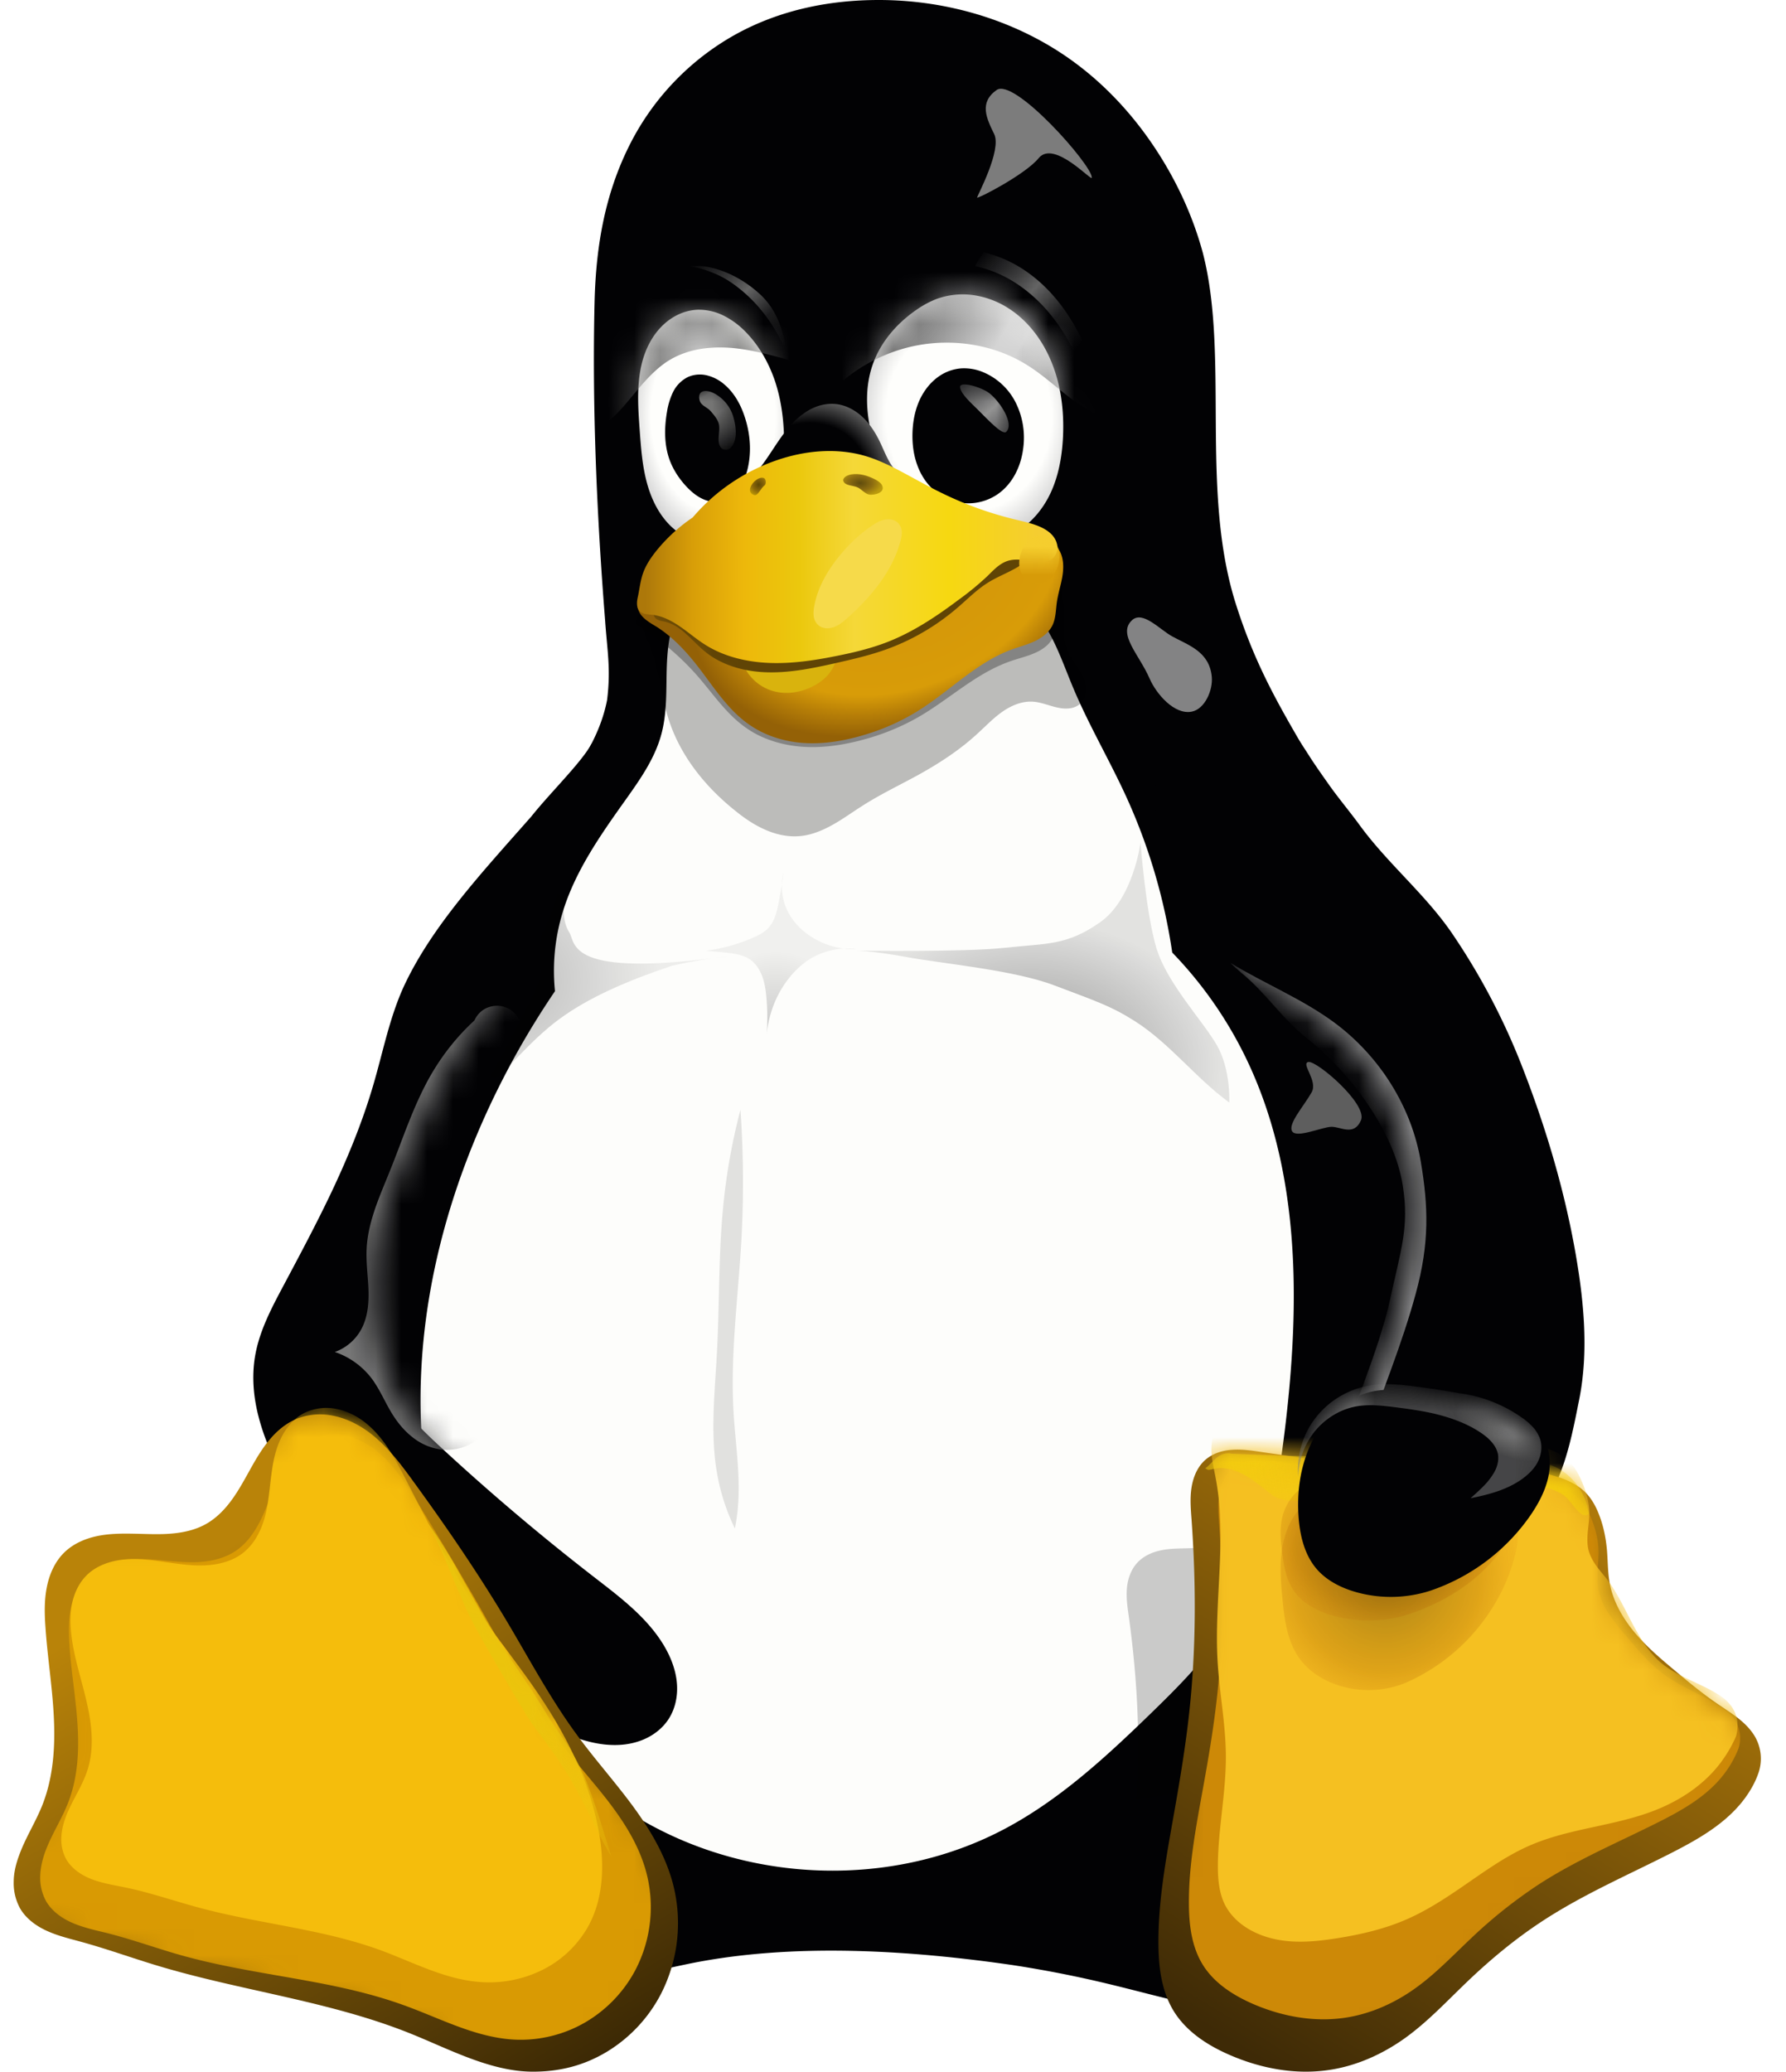 <svg xmlns="http://www.w3.org/2000/svg" width="69" height="80" fill="none"
  ><path
    fill="#020204"
    d="M33.95 0c-1.874 0-3.756.369-5.456 1.288a10.04 10.04 0 0 0-4.197 4.365c-.912 1.838-1.268 3.8-1.325 5.963-.103 4.106.094 8.412.404 12.315.08 1.188.23 1.881.078 3.103-.506 2.594-2.775 4.338-3.988 6.616-1.334 2.513-1.897 5.353-2.903 8.016-.922 2.434-2.215 4.718-3.087 7.172-1.222 3.428-1.588 7.196-.782 10.746.616 2.707 1.9 5.244 3.632 7.416-.25.45-.494.91-.75 1.356-.803 1.385-1.785 2.7-2.241 4.235-.228.765-.319 1.584-.172 2.372.147.787.547 1.54 1.172 2.04.41.325.906.538 1.416.656.509.116 1.037.144 1.562.135 1.99-.044 3.922-.647 5.847-1.153 1.144-.3 2.294-.566 3.447-.807 4.106-.84 8.687-.503 12.497.047 1.29.197 2.572.45 3.84.76 1.988.48 3.966 1.093 6.01 1.153a6.585 6.585 0 0 0 1.606-.125c.525-.119 1.034-.331 1.453-.666.628-.5 1.028-1.256 1.175-2.044.147-.787.056-1.609-.175-2.378-.462-1.537-1.453-2.847-2.272-4.225-.325-.547-.625-1.103-.947-1.65 2.47-2.772 4.457-5.978 5.607-9.5 1.253-3.844 1.484-7.984.956-11.994-.528-4.009-1.8-7.896-3.472-11.578-2.1-4.612-3.866-6.28-5.147-10.334-1.381-4.381-.24-9.566-1.269-13.538-.365-1.35-.95-2.64-1.703-3.821-.881-1.385-2-2.622-3.328-3.585C39.32.82 36.657 0 33.951 0Z"
  ></path><path
    fill="#FDFDFB"
    d="M26.507 23.125c-.281.353-.463.778-.575 1.216-.11.437-.15.89-.169 1.343-.034.903.022 1.822-.219 2.694-.256.931-.828 1.74-1.387 2.525-.972 1.363-1.953 2.763-2.431 4.366a7.754 7.754 0 0 0-.285 3.006 32.053 32.053 0 0 0-2.806 5.056c-1.181 2.678-1.99 5.528-2.275 8.44-.35 3.566.106 7.235 1.516 10.529 1.015 2.384 2.534 4.563 4.493 6.263.994.862 2.1 1.596 3.282 2.178 4.097 2.015 9.16 2.018 13.187-.129 2.106-1.121 3.885-2.762 5.597-4.421 1.031-1 2.06-2.025 2.847-3.225 1.516-2.316 2.044-5.129 2.372-7.875.572-4.8.59-9.875-1.516-14.229a15.677 15.677 0 0 0-2.85-4.078 22.259 22.259 0 0 0-1.8-6.068c-.64-1.391-1.419-2.713-2.012-4.12-.244-.577-.457-1.171-.725-1.737-.272-.565-.603-1.109-1.06-1.543-.462-.444-1.04-.76-1.65-.96-.61-.203-1.253-.294-1.893-.325-1.285-.065-2.57.103-3.854.05-1.021-.04-2.04-.218-3.062-.16a4.712 4.712 0 0 0-1.494.317 2.99 2.99 0 0 0-1.231.887Z"
  ></path><mask
    id="a"
    width="45"
    height="78"
    x="12"
    y="0"
    maskUnits="userSpaceOnUse"
    style="mask-type:luminance"
    ><path
      fill="#fff"
      d="M33.95 0c-1.874 0-3.756.369-5.456 1.288a10.04 10.04 0 0 0-4.197 4.365c-.912 1.838-1.268 3.8-1.325 5.963-.103 4.106.094 8.412.404 12.315.08 1.188.23 1.881.078 3.103-.506 2.594-2.775 4.338-3.988 6.616-1.334 2.513-1.897 5.353-2.903 8.016-.922 2.434-2.215 4.718-3.087 7.172-1.222 3.428-1.588 7.196-.782 10.746.616 2.707 1.9 5.244 3.632 7.416-.25.45-.494.91-.75 1.356-.803 1.385-1.785 2.7-2.241 4.235-.228.765-.319 1.584-.172 2.372.147.787.547 1.54 1.172 2.04.41.325.906.538 1.416.656.509.116 1.037.144 1.562.135 1.99-.044 3.922-.647 5.847-1.153 1.144-.3 2.294-.566 3.447-.807 4.106-.84 8.687-.503 12.497.047 1.29.197 2.572.45 3.84.76 1.988.48 3.966 1.093 6.01 1.153a6.585 6.585 0 0 0 1.606-.125c.525-.119 1.034-.331 1.453-.666.628-.5 1.028-1.256 1.175-2.044.147-.787.056-1.609-.175-2.378-.462-1.537-1.453-2.847-2.272-4.225-.325-.547-.625-1.103-.947-1.65 2.47-2.772 4.457-5.978 5.607-9.5 1.253-3.844 1.484-7.984.956-11.994-.528-4.009-1.8-7.896-3.472-11.578-2.1-4.612-3.866-6.28-5.147-10.334-1.381-4.381-.24-9.566-1.269-13.538-.365-1.35-.95-2.64-1.703-3.821-.881-1.385-2-2.622-3.328-3.585C39.32.82 36.657 0 33.951 0Z"
    ></path></mask
  ><g filter="url(#b)" mask="url(#a)" opacity=".25"
    ><path
      fill="url(#c)"
      d="M21.988 35.994c.272.41-.172 1.825 6.207.919 0 0-1.122.121-2.226.378-1.715.575-3.209 1.215-4.365 2.065-1.14.844-1.978 1.94-3.025 2.881 0 0 1.697-3.1 2.119-4.034.425-.934-.07-.89.265-2.266.335-1.374 1.153-2.696 1.153-2.696s-.668 1.943-.128 2.753Z"
    ></path></g
  ><mask
    id="d"
    width="45"
    height="78"
    x="12"
    y="0"
    maskUnits="userSpaceOnUse"
    style="mask-type:luminance"
    ><path
      fill="#fff"
      d="M33.95 0c-1.874 0-3.756.369-5.456 1.288a10.04 10.04 0 0 0-4.197 4.365c-.912 1.838-1.268 3.8-1.325 5.963-.103 4.106.094 8.412.404 12.315.08 1.188.23 1.881.078 3.103-.506 2.594-2.775 4.338-3.988 6.616-1.334 2.513-1.897 5.353-2.903 8.016-.922 2.434-2.215 4.718-3.087 7.172-1.222 3.428-1.588 7.196-.782 10.746.616 2.707 1.9 5.244 3.632 7.416-.25.45-.494.91-.75 1.356-.803 1.385-1.785 2.7-2.241 4.235-.228.765-.319 1.584-.172 2.372.147.787.547 1.54 1.172 2.04.41.325.906.538 1.416.656.509.116 1.037.144 1.562.135 1.99-.044 3.922-.647 5.847-1.153 1.144-.3 2.294-.566 3.447-.807 4.106-.84 8.687-.503 12.497.047 1.29.197 2.572.45 3.84.76 1.988.48 3.966 1.093 6.01 1.153a6.585 6.585 0 0 0 1.606-.125c.525-.119 1.034-.331 1.453-.666.628-.5 1.028-1.256 1.175-2.044.147-.787.056-1.609-.175-2.378-.462-1.537-1.453-2.847-2.272-4.225-.325-.547-.625-1.103-.947-1.65 2.47-2.772 4.457-5.978 5.607-9.5 1.253-3.844 1.484-7.984.956-11.994-.528-4.009-1.8-7.896-3.472-11.578-2.1-4.612-3.866-6.28-5.147-10.334-1.381-4.381-.24-9.566-1.269-13.538-.365-1.35-.95-2.64-1.703-3.821-.881-1.385-2-2.622-3.328-3.585C39.32.82 36.657 0 33.951 0Z"
    ></path></mask
  ><g filter="url(#e)" mask="url(#d)" opacity=".42"
    ><path
      fill="url(#f)"
      d="M42.491 35.622c-1.3.906-2.062.8-3.637.975-1.578.178-5.844.112-5.844.112s.616-.009 1.988.244c1.368.256 4.159.5 5.73 1.097 1.576.6 2.148.772 3.104 1.375 1.36.86 2.36 2.206 3.66 3.15 0 0 .062-1.25-.463-2.184-.525-.935-1.938-2.407-2.353-3.782-.413-1.375-.613-4.075-.613-4.075s-.275 2.185-1.572 3.088Z"
    ></path></g
  ><mask
    id="g"
    width="45"
    height="78"
    x="12"
    y="0"
    maskUnits="userSpaceOnUse"
    style="mask-type:luminance"
    ><path
      fill="#fff"
      d="M33.95 0c-1.874 0-3.756.369-5.456 1.288a10.04 10.04 0 0 0-4.197 4.365c-.912 1.838-1.268 3.8-1.325 5.963-.103 4.106.094 8.412.404 12.315.08 1.188.23 1.881.078 3.103-.506 2.594-2.775 4.338-3.988 6.616-1.334 2.513-1.897 5.353-2.903 8.016-.922 2.434-2.215 4.718-3.087 7.172-1.222 3.428-1.588 7.196-.782 10.746.616 2.707 1.9 5.244 3.632 7.416-.25.45-.494.91-.75 1.356-.803 1.385-1.785 2.7-2.241 4.235-.228.765-.319 1.584-.172 2.372.147.787.547 1.54 1.172 2.04.41.325.906.538 1.416.656.509.116 1.037.144 1.562.135 1.99-.044 3.922-.647 5.847-1.153 1.144-.3 2.294-.566 3.447-.807 4.106-.84 8.687-.503 12.497.047 1.29.197 2.572.45 3.84.76 1.988.48 3.966 1.093 6.01 1.153a6.585 6.585 0 0 0 1.606-.125c.525-.119 1.034-.331 1.453-.666.628-.5 1.028-1.256 1.175-2.044.147-.787.056-1.609-.175-2.378-.462-1.537-1.453-2.847-2.272-4.225-.325-.547-.625-1.103-.947-1.65 2.47-2.772 4.457-5.978 5.607-9.5 1.253-3.844 1.484-7.984.956-11.994-.528-4.009-1.8-7.896-3.472-11.578-2.1-4.612-3.866-6.28-5.147-10.334-1.381-4.381-.24-9.566-1.269-13.538-.365-1.35-.95-2.64-1.703-3.821-.881-1.385-2-2.622-3.328-3.585C39.32.82 36.657 0 33.951 0Z"
    ></path></mask
  ><g filter="url(#h)" mask="url(#g)" opacity=".2"
    ><path
      fill="url(#i)"
      d="M30.27 33.69c-.05.391-.113.782-.188 1.17-.038.19-.081.38-.15.562a1.272 1.272 0 0 1-.319.484 1.69 1.69 0 0 1-.437.266 6.697 6.697 0 0 1-1.913.544c.263.018.525.043.79.072.166.018.332.037.491.078.163.043.322.106.457.203.147.11.262.256.35.418.172.32.228.688.26 1.054.04.462.043.93.008 1.393.032-.309.097-.618.194-.912a4.01 4.01 0 0 1 .84-1.453c.154-.163.32-.316.5-.444a2.768 2.768 0 0 1 1.95-.472 3.036 3.036 0 0 1-1.937-.603 2.514 2.514 0 0 1-.693-.781 2.185 2.185 0 0 1-.204-1.578Z"
    ></path></g
  ><mask
    id="j"
    width="45"
    height="78"
    x="12"
    y="0"
    maskUnits="userSpaceOnUse"
    style="mask-type:luminance"
    ><path
      fill="#fff"
      d="M33.95 0c-1.874 0-3.756.369-5.456 1.288a10.04 10.04 0 0 0-4.197 4.365c-.912 1.838-1.268 3.8-1.325 5.963-.103 4.106.094 8.412.404 12.315.08 1.188.23 1.881.078 3.103-.506 2.594-2.775 4.338-3.988 6.616-1.334 2.513-1.897 5.353-2.903 8.016-.922 2.434-2.215 4.718-3.087 7.172-1.222 3.428-1.588 7.196-.782 10.746.616 2.707 1.9 5.244 3.632 7.416-.25.45-.494.91-.75 1.356-.803 1.385-1.785 2.7-2.241 4.235-.228.765-.319 1.584-.172 2.372.147.787.547 1.54 1.172 2.04.41.325.906.538 1.416.656.509.116 1.037.144 1.562.135 1.99-.044 3.922-.647 5.847-1.153 1.144-.3 2.294-.566 3.447-.807 4.106-.84 8.687-.503 12.497.047 1.29.197 2.572.45 3.84.76 1.988.48 3.966 1.093 6.01 1.153a6.585 6.585 0 0 0 1.606-.125c.525-.119 1.034-.331 1.453-.666.628-.5 1.028-1.256 1.175-2.044.147-.787.056-1.609-.175-2.378-.462-1.537-1.453-2.847-2.272-4.225-.325-.547-.625-1.103-.947-1.65 2.47-2.772 4.457-5.978 5.607-9.5 1.253-3.844 1.484-7.984.956-11.994-.528-4.009-1.8-7.896-3.472-11.578-2.1-4.612-3.866-6.28-5.147-10.334-1.381-4.381-.24-9.566-1.269-13.538-.365-1.35-.95-2.64-1.703-3.821-.881-1.385-2-2.622-3.328-3.585C39.32.82 36.657 0 33.951 0Z"
    ></path></mask
  ><g filter="url(#k)" mask="url(#j)" opacity=".11"
    ><path
      fill="#000"
      d="M28.607 42.856a23.542 23.542 0 0 0-.678 3.847c-.172 1.834-.131 3.681-.231 5.522-.082 1.56-.266 3.137.006 4.678.128.734.36 1.45.687 2.119.05-.256.09-.513.113-.772.115-1.25-.094-2.503-.166-3.753-.125-2.194.178-4.388.303-6.581a40.214 40.214 0 0 0-.034-5.06Z"
    ></path></g
  ><mask
    id="l"
    width="45"
    height="78"
    x="12"
    y="0"
    maskUnits="userSpaceOnUse"
    style="mask-type:luminance"
    ><path
      fill="#fff"
      d="M33.95 0c-1.874 0-3.756.369-5.456 1.288a10.04 10.04 0 0 0-4.197 4.365c-.912 1.838-1.268 3.8-1.325 5.963-.103 4.106.094 8.412.404 12.315.08 1.188.23 1.881.078 3.103-.506 2.594-2.775 4.338-3.988 6.616-1.334 2.513-1.897 5.353-2.903 8.016-.922 2.434-2.215 4.718-3.087 7.172-1.222 3.428-1.588 7.196-.782 10.746.616 2.707 1.9 5.244 3.632 7.416-.25.45-.494.91-.75 1.356-.803 1.385-1.785 2.7-2.241 4.235-.228.765-.319 1.584-.172 2.372.147.787.547 1.54 1.172 2.04.41.325.906.538 1.416.656.509.116 1.037.144 1.562.135 1.99-.044 3.922-.647 5.847-1.153 1.144-.3 2.294-.566 3.447-.807 4.106-.84 8.687-.503 12.497.047 1.29.197 2.572.45 3.84.76 1.988.48 3.966 1.093 6.01 1.153a6.585 6.585 0 0 0 1.606-.125c.525-.119 1.034-.331 1.453-.666.628-.5 1.028-1.256 1.175-2.044.147-.787.056-1.609-.175-2.378-.462-1.537-1.453-2.847-2.272-4.225-.325-.547-.625-1.103-.947-1.65 2.47-2.772 4.457-5.978 5.607-9.5 1.253-3.844 1.484-7.984.956-11.994-.528-4.009-1.8-7.896-3.472-11.578-2.1-4.612-3.866-6.28-5.147-10.334-1.381-4.381-.24-9.566-1.269-13.538-.365-1.35-.95-2.64-1.703-3.821-.881-1.385-2-2.622-3.328-3.585C39.32.82 36.657 0 33.951 0Z"
    ></path></mask
  ><g filter="url(#m)" mask="url(#l)" opacity=".75"
    ><path
      fill="#7C7C7C"
      d="M50.554 41.01c.322-.05 2.293 1.628 2.025 2.253-.269.621-.778.246-1.14.25-.363.006-1.354.456-1.52.171-.168-.284.438-.947.754-1.503.256-.447-.438-1.122-.12-1.172Z"
    ></path></g
  ><mask
    id="n"
    width="45"
    height="78"
    x="12"
    y="0"
    maskUnits="userSpaceOnUse"
    style="mask-type:luminance"
    ><path
      fill="#fff"
      d="M33.95 0c-1.874 0-3.756.369-5.456 1.288a10.04 10.04 0 0 0-4.197 4.365c-.912 1.838-1.268 3.8-1.325 5.963-.103 4.106.094 8.412.404 12.315.08 1.188.23 1.881.078 3.103-.506 2.594-2.775 4.338-3.988 6.616-1.334 2.513-1.897 5.353-2.903 8.016-.922 2.434-2.215 4.718-3.087 7.172-1.222 3.428-1.588 7.196-.782 10.746.616 2.707 1.9 5.244 3.632 7.416-.25.45-.494.91-.75 1.356-.803 1.385-1.785 2.7-2.241 4.235-.228.765-.319 1.584-.172 2.372.147.787.547 1.54 1.172 2.04.41.325.906.538 1.416.656.509.116 1.037.144 1.562.135 1.99-.044 3.922-.647 5.847-1.153 1.144-.3 2.294-.566 3.447-.807 4.106-.84 8.687-.503 12.497.047 1.29.197 2.572.45 3.84.76 1.988.48 3.966 1.093 6.01 1.153a6.585 6.585 0 0 0 1.606-.125c.525-.119 1.034-.331 1.453-.666.628-.5 1.028-1.256 1.175-2.044.147-.787.056-1.609-.175-2.378-.462-1.537-1.453-2.847-2.272-4.225-.325-.547-.625-1.103-.947-1.65 2.47-2.772 4.457-5.978 5.607-9.5 1.253-3.844 1.484-7.984.956-11.994-.528-4.009-1.8-7.896-3.472-11.578-2.1-4.612-3.866-6.28-5.147-10.334-1.381-4.381-.24-9.566-1.269-13.538-.365-1.35-.95-2.64-1.703-3.821-.881-1.385-2-2.622-3.328-3.585C39.32.82 36.657 0 33.951 0Z"
    ></path></mask
  ><g filter="url(#o)" mask="url(#n)"
    ><path
      fill="#7C7C7C"
      d="M38.504 3.475c-.69.487-.39 1.097-.094 1.706.297.613-.653 2.372-.662 2.447-.01.075 1.868-.89 2.38-1.522.607-.74 2.135 1.006 2.05.74.004-.474-2.983-3.855-3.674-3.371Z"
    ></path></g
  ><mask
    id="p"
    width="45"
    height="78"
    x="12"
    y="0"
    maskUnits="userSpaceOnUse"
    style="mask-type:luminance"
    ><path
      fill="#fff"
      d="M33.95 0c-1.874 0-3.756.369-5.456 1.288a10.04 10.04 0 0 0-4.197 4.365c-.912 1.838-1.268 3.8-1.325 5.963-.103 4.106.094 8.412.404 12.315.08 1.188.23 1.881.078 3.103-.506 2.594-2.775 4.338-3.988 6.616-1.334 2.513-1.897 5.353-2.903 8.016-.922 2.434-2.215 4.718-3.087 7.172-1.222 3.428-1.588 7.196-.782 10.746.616 2.707 1.9 5.244 3.632 7.416-.25.45-.494.91-.75 1.356-.803 1.385-1.785 2.7-2.241 4.235-.228.765-.319 1.584-.172 2.372.147.787.547 1.54 1.172 2.04.41.325.906.538 1.416.656.509.116 1.037.144 1.562.135 1.99-.044 3.922-.647 5.847-1.153 1.144-.3 2.294-.566 3.447-.807 4.106-.84 8.687-.503 12.497.047 1.29.197 2.572.45 3.84.76 1.988.48 3.966 1.093 6.01 1.153a6.585 6.585 0 0 0 1.606-.125c.525-.119 1.034-.331 1.453-.666.628-.5 1.028-1.256 1.175-2.044.147-.787.056-1.609-.175-2.378-.462-1.537-1.453-2.847-2.272-4.225-.325-.547-.625-1.103-.947-1.65 2.47-2.772 4.457-5.978 5.607-9.5 1.253-3.844 1.484-7.984.956-11.994-.528-4.009-1.8-7.896-3.472-11.578-2.1-4.612-3.866-6.28-5.147-10.334-1.381-4.381-.24-9.566-1.269-13.538-.365-1.35-.95-2.64-1.703-3.821-.881-1.385-2-2.622-3.328-3.585C39.32.82 36.657 0 33.951 0Z"
    ></path></mask
  ><g filter="url(#q)" mask="url(#p)"
    ><path
      fill="#838384"
      d="M43.738 23.947c-.581.531.275 1.328.678 2.262.254.582.95 1.404 1.625 1.272.51-.1.822-.831.775-1.344-.093-.993-.93-1.228-1.54-1.568-.482-.269-1.128-.994-1.538-.622Z"
    ></path></g
  ><path
    fill="#020204"
    d="M20.523 31.534c-1.907 2.163-3.866 4.26-4.941 6.6-.535 1.188-.785 2.478-1.15 3.728-.413 1.42-.975 2.794-1.606 4.132-.585 1.234-1.229 2.44-1.87 3.644-.468.878-.943 1.771-1.105 2.753-.128.775-.057 1.575.143 2.334.197.76.513 1.484.872 2.181 1.525 2.985 3.816 5.553 6.528 7.522a23.21 23.21 0 0 0 3.932 2.297c.75.34 1.537.647 2.362.66.413.009.828-.06 1.206-.226.375-.165.713-.43.938-.778.275-.425.369-.953.312-1.456-.056-.503-.253-.984-.515-1.416-.644-1.056-1.66-1.822-2.638-2.578a88.584 88.584 0 0 1-6.11-5.181c-.55-.516-1.102-1.044-1.487-1.694-.375-.631-.578-1.35-.715-2.072-.378-1.978-.281-4.059.39-5.959.266-.744.613-1.453.95-2.166.582-1.234 1.132-2.493 1.897-3.625.953-1.409 2.228-2.603 3.003-4.115.657-1.278.922-2.713 1.175-4.125.2-1.107.578-2.188.772-3.294-.378.719-1.597 1.897-2.343 2.834Z"
  ></path><mask
    id="r"
    width="18"
    height="40"
    x="9"
    y="28"
    maskUnits="userSpaceOnUse"
    style="mask-type:luminance"
    ><path
      fill="#fff"
      d="M20.523 31.534c-1.907 2.163-3.866 4.26-4.941 6.6-.535 1.188-.785 2.478-1.15 3.728-.413 1.42-.975 2.794-1.606 4.132-.585 1.234-1.229 2.44-1.87 3.644-.468.878-.943 1.771-1.105 2.753-.128.775-.057 1.575.143 2.334.197.76.513 1.484.872 2.181 1.525 2.985 3.816 5.553 6.528 7.522a23.21 23.21 0 0 0 3.932 2.297c.75.34 1.537.647 2.362.66.413.009.828-.06 1.206-.226.375-.165.713-.43.938-.778.275-.425.369-.953.312-1.456-.056-.503-.253-.984-.515-1.416-.644-1.056-1.66-1.822-2.638-2.578a88.584 88.584 0 0 1-6.11-5.181c-.55-.516-1.102-1.044-1.487-1.694-.375-.631-.578-1.35-.715-2.072-.378-1.978-.281-4.059.39-5.959.266-.744.613-1.453.95-2.166.582-1.234 1.132-2.493 1.897-3.625.953-1.409 2.228-2.603 3.003-4.115.657-1.278.922-2.713 1.175-4.125.2-1.107.578-2.188.772-3.294-.378.719-1.597 1.897-2.343 2.834Z"
    ></path></mask
  ><g filter="url(#s)" mask="url(#r)" opacity=".95"
    ><path
      fill="#7C7C7C"
      d="M18.329 39.406a8.867 8.867 0 0 0-1.603 1.972c-.72 1.2-1.14 2.55-1.666 3.847-.387.966-.84 1.938-.894 2.978-.028.534.05 1.069.07 1.603.018.535-.032 1.09-.295 1.556a1.89 1.89 0 0 1-1.006.847c.572.191 1.078.56 1.438 1.041.3.406.493.878.753 1.306.212.35.472.675.793.928a2.23 2.23 0 0 0 1.107.488c.56.072 1.14-.113 1.553-.494a36.426 36.426 0 0 1 1.387-14.49c.09-.294.185-.591.21-.897.022-.31-.038-.635-.225-.879a.935.935 0 0 0-.866-.365.955.955 0 0 0-.453.178.974.974 0 0 0-.303.381Z"
    ></path></g
  ><path
    fill="#020204"
    d="M51.391 39.725c1.638 1.319 2.678 3.31 3 5.387.25 1.62.088 3.285-.278 4.882-.365 1.6-.928 3.144-1.49 4.687-.222.613-.447 1.235-.535 1.882-.09.65-.034 1.334.278 1.909.36.66 1.028 1.112 1.747 1.325.71.212 1.475.206 2.194.028.719-.178 1.928-.41 2.512-.866 1.485-1.153 1.838-3.156 2.191-4.912.366-1.834.188-3.756-.134-5.61-.441-2.528-1.182-4.996-2.122-7.38a25.718 25.718 0 0 0-2.638-4.988c-1.037-1.528-2.506-2.719-3.593-4.213-.379-.519-.832-1.056-1.2-1.581-.8-1.131-.62-.919-1.116-1.653-.36-.531-.928-.713-1.525-.944-.6-.231-1.269-.3-1.888-.128-.812.228-1.478.872-1.83 1.637-.354.77-.416 1.65-.279 2.485.178 1.075.669 2.075 1.225 3.012.625 1.06 1.35 2.082 2.297 2.87.987.821 2.181 1.365 3.184 2.171Z"
  ></path><mask
    id="t"
    width="18"
    height="33"
    x="44"
    y="27"
    maskUnits="userSpaceOnUse"
    style="mask-type:luminance"
    ><path
      fill="#fff"
      d="M51.391 39.725c1.638 1.319 2.678 3.31 3 5.387.25 1.62.088 3.285-.278 4.882-.365 1.6-.928 3.144-1.49 4.687-.222.613-.447 1.235-.535 1.882-.09.65-.034 1.334.278 1.909.36.66 1.028 1.112 1.747 1.325.71.212 1.475.206 2.194.028.719-.178 1.928-.41 2.512-.866 1.485-1.153 1.838-3.156 2.191-4.912.366-1.834.188-3.756-.134-5.61-.441-2.528-1.182-4.996-2.122-7.38a25.718 25.718 0 0 0-2.638-4.988c-1.037-1.528-2.506-2.719-3.593-4.213-.379-.519-.832-1.056-1.2-1.581-.8-1.131-.62-.919-1.116-1.653-.36-.531-.928-.713-1.525-.944-.6-.231-1.269-.3-1.888-.128-.812.228-1.478.872-1.83 1.637-.354.77-.416 1.65-.279 2.485.178 1.075.669 2.075 1.225 3.012.625 1.06 1.35 2.082 2.297 2.87.987.821 2.181 1.365 3.184 2.171Z"
    ></path></mask
  ><g filter="url(#u)" mask="url(#t)"
    ><path
      fill="#838384"
      d="M47.535 37.184c.131.125.269.254.41.372 1.006.822 1.54 1.744 2.562 2.55 1.669 1.319 3.36 3.594 3.687 5.672.257 1.622-.08 2.503-.493 4.413-.413 1.912-1.582 4.618-2.216 6.462-.25.734.513.431.413 1.206-.05.382-.057.766-.01 1.147.006-.072.01-.15.019-.222.122-1.056.444-2.072.797-3.068.678-1.916 1.456-3.797 1.993-5.766.538-1.966.479-3.381.197-5.072-.353-2.128-1.59-4.09-3.34-5.387-1.24-.916-2.7-1.504-4.019-2.307Z"
    ></path></g
  ><path
    fill="url(#v)"
    d="M11.46 54.79a2.45 2.45 0 0 1 1.372-.127c.46.084.894.284 1.278.543.772.525 1.344 1.288 1.89 2.044 1.26 1.731 2.47 3.5 3.57 5.338.89 1.493 1.706 3.034 2.737 4.43.672.916 1.428 1.763 2.103 2.673.675.912 1.272 1.9 1.572 2.993a6.004 6.004 0 0 1-.438 4.297 5.661 5.661 0 0 1-2.093 2.247c-.888.535-1.822.772-2.86.772-1.647 0-3.256-.884-4.787-1.494-3.119-1.243-6.506-1.63-9.722-2.6-.988-.297-1.96-.65-2.953-.922-.444-.121-.89-.228-1.31-.418-.418-.188-.809-.472-1.04-.866a2.027 2.027 0 0 1-.25-1.019c0-.356.087-.706.21-1.037.24-.666.63-1.269.893-1.928.428-1.075.506-2.26.447-3.416-.056-1.153-.244-2.3-.322-3.453-.038-.516-.05-1.038.05-1.547.097-.506.316-1.003.687-1.36.344-.33.797-.527 1.266-.624.466-.097.947-.1 1.422-.09.475.008.953.037 1.428-.004.475-.038.953-.144 1.366-.381.393-.225.715-.56.98-.925.267-.366.482-.766.704-1.163.219-.394.447-.787.738-1.137.287-.35.643-.653 1.062-.825Z"
  ></path><mask
    id="w"
    width="27"
    height="26"
    x="0"
    y="54"
    maskUnits="userSpaceOnUse"
    style="mask-type:luminance"
    ><path
      fill="#fff"
      d="M11.46 54.79a2.45 2.45 0 0 1 1.372-.127c.46.084.894.284 1.278.543.772.525 1.344 1.288 1.89 2.044 1.26 1.731 2.47 3.5 3.57 5.338.89 1.493 1.706 3.034 2.737 4.43.672.916 1.428 1.763 2.103 2.673.675.912 1.272 1.9 1.572 2.993a6.004 6.004 0 0 1-.438 4.297 5.661 5.661 0 0 1-2.093 2.247c-.888.535-1.822.772-2.86.772-1.647 0-3.256-.884-4.787-1.494-3.119-1.243-6.506-1.63-9.722-2.6-.988-.297-1.96-.65-2.953-.922-.444-.121-.89-.228-1.31-.418-.418-.188-.809-.472-1.04-.866a2.027 2.027 0 0 1-.25-1.019c0-.356.087-.706.21-1.037.24-.666.63-1.269.893-1.928.428-1.075.506-2.26.447-3.416-.056-1.153-.244-2.3-.322-3.453-.038-.516-.05-1.038.05-1.547.097-.506.316-1.003.687-1.36.344-.33.797-.527 1.266-.624.466-.097.947-.1 1.422-.09.475.008.953.037 1.428-.004.475-.038.953-.144 1.366-.381.393-.225.715-.56.98-.925.267-.366.482-.766.704-1.163.219-.394.447-.787.738-1.137.287-.35.643-.653 1.062-.825Z"
    ></path></mask
  ><g filter="url(#x)" mask="url(#w)"
    ><path
      fill="#D99A03"
      d="M12.141 55.531c.39-.156.835-.175 1.244-.081.413.094.797.294 1.128.553.669.516 1.131 1.24 1.578 1.956a128.44 128.44 0 0 1 3.1 5.27c.75 1.346 1.463 2.718 2.382 3.952.609.819 1.306 1.572 1.928 2.382.622.809 1.175 1.69 1.45 2.674a5.26 5.26 0 0 1-.4 3.832 5.118 5.118 0 0 1-1.938 2.025 4.98 4.98 0 0 1-2.715.669c-1.507-.07-2.885-.822-4.304-1.332-2.721-.987-5.668-1.122-8.462-1.89-1-.272-1.975-.635-2.978-.888-.447-.112-.9-.206-1.322-.384-.422-.178-.819-.453-1.05-.85a1.89 1.89 0 0 1-.228-.985c.012-.34.097-.678.219-.996.243-.638.625-1.213.868-1.85.372-.963.42-2.022.35-3.05-.068-1.029-.25-2.05-.312-3.079-.025-.462-.031-.928.062-1.378.094-.453.29-.89.62-1.215.355-.353.843-.544 1.34-.622.493-.075.997-.04 1.493.003.5.044 1 .1 1.5.072.5-.032 1.007-.153 1.42-.435.374-.253.655-.625.871-1.022.216-.396.369-.825.534-1.243.163-.422.341-.84.597-1.216.257-.372.603-.7 1.025-.872Z"
    ></path></g
  ><mask
    id="y"
    width="27"
    height="26"
    x="0"
    y="54"
    maskUnits="userSpaceOnUse"
    style="mask-type:luminance"
    ><path
      fill="#fff"
      d="M11.46 54.79a2.45 2.45 0 0 1 1.372-.127c.46.084.894.284 1.278.543.772.525 1.344 1.288 1.89 2.044 1.26 1.731 2.47 3.5 3.57 5.338.89 1.493 1.706 3.034 2.737 4.43.672.916 1.428 1.763 2.103 2.673.675.912 1.272 1.9 1.572 2.993a6.004 6.004 0 0 1-.438 4.297 5.661 5.661 0 0 1-2.093 2.247c-.888.535-1.822.772-2.86.772-1.647 0-3.256-.884-4.787-1.494-3.119-1.243-6.506-1.63-9.722-2.6-.988-.297-1.96-.65-2.953-.922-.444-.121-.89-.228-1.31-.418-.418-.188-.809-.472-1.04-.866a2.027 2.027 0 0 1-.25-1.019c0-.356.087-.706.21-1.037.24-.666.63-1.269.893-1.928.428-1.075.506-2.26.447-3.416-.056-1.153-.244-2.3-.322-3.453-.038-.516-.05-1.038.05-1.547.097-.506.316-1.003.687-1.36.344-.33.797-.527 1.266-.624.466-.097.947-.1 1.422-.09.475.008.953.037 1.428-.004.475-.038.953-.144 1.366-.381.393-.225.715-.56.98-.925.267-.366.482-.766.704-1.163.219-.394.447-.787.738-1.137.287-.35.643-.653 1.062-.825Z"
    ></path></mask
  ><g filter="url(#z)" mask="url(#y)"
    ><path
      fill="#F5BD0C"
      d="M11.776 54.553a1.957 1.957 0 0 1 1.244-.14c.415.084.803.287 1.13.553.654.531 1.073 1.29 1.46 2.034.888 1.706 1.719 3.45 2.781 5.06.775 1.165 1.666 2.25 2.447 3.412 1.06 1.572 1.922 3.303 2.278 5.156.238 1.25.232 2.597-.368 3.719a4.132 4.132 0 0 1-1.797 1.725 4.629 4.629 0 0 1-2.475.46c-1.335-.116-2.544-.772-3.8-1.232-2.228-.81-4.638-1.006-6.932-1.619-.965-.256-1.915-.59-2.893-.793-.435-.091-.875-.157-1.288-.313-.412-.156-.803-.416-1.015-.797a1.61 1.61 0 0 1-.175-.887c.021-.303.112-.6.23-.885.241-.562.595-1.08.779-1.662.275-.86.162-1.788-.044-2.666-.203-.875-.5-1.734-.59-2.628-.041-.397-.041-.803.053-1.194.09-.39.275-.765.565-1.043.375-.36.9-.541 1.425-.591.522-.05 1.047.019 1.566.094.519.075 1.044.156 1.566.131.525-.022 1.059-.16 1.468-.481.407-.319.663-.79.81-1.278.147-.491.194-1 .253-1.507.06-.506.134-1.018.331-1.49s.528-.907.99-1.138Z"
    ></path></g
  ><mask
    id="A"
    width="27"
    height="26"
    x="0"
    y="54"
    maskUnits="userSpaceOnUse"
    style="mask-type:luminance"
    ><path
      fill="#fff"
      d="M11.46 54.79a2.45 2.45 0 0 1 1.372-.127c.46.084.894.284 1.278.543.772.525 1.344 1.288 1.89 2.044 1.26 1.731 2.47 3.5 3.57 5.338.89 1.493 1.706 3.034 2.737 4.43.672.916 1.428 1.763 2.103 2.673.675.912 1.272 1.9 1.572 2.993a6.004 6.004 0 0 1-.438 4.297 5.661 5.661 0 0 1-2.093 2.247c-.888.535-1.822.772-2.86.772-1.647 0-3.256-.884-4.787-1.494-3.119-1.243-6.506-1.63-9.722-2.6-.988-.297-1.96-.65-2.953-.922-.444-.121-.89-.228-1.31-.418-.418-.188-.809-.472-1.04-.866a2.027 2.027 0 0 1-.25-1.019c0-.356.087-.706.21-1.037.24-.666.63-1.269.893-1.928.428-1.075.506-2.26.447-3.416-.056-1.153-.244-2.3-.322-3.453-.038-.516-.05-1.038.05-1.547.097-.506.316-1.003.687-1.36.344-.33.797-.527 1.266-.624.466-.097.947-.1 1.422-.09.475.008.953.037 1.428-.004.475-.038.953-.144 1.366-.381.393-.225.715-.56.98-.925.267-.366.482-.766.704-1.163.219-.394.447-.787.738-1.137.287-.35.643-.653 1.062-.825Z"
    ></path></mask
  ><g filter="url(#B)" mask="url(#A)"
    ><path
      fill="url(#C)"
      d="M16.529 58.816c.703 1.268 1.131 2.725 1.828 4.006.64 1.178 1.369 2.39 2.019 3.475.29.484.965 1.228 1.647 2.381.618 1.044 1.243 2.503 1.593 2.994-.2-.575-.612-2.116-1.106-3.213-.46-1.025-.997-1.609-1.325-2.162-.65-1.084-1.353-2.063-2.022-3.097-.922-1.428-1.625-3.025-2.634-4.384Z"
    ></path></g
  ><mask
    id="D"
    width="45"
    height="78"
    x="12"
    y="0"
    maskUnits="userSpaceOnUse"
    style="mask-type:luminance"
    ><path
      fill="#fff"
      d="M33.95 0c-1.874 0-3.756.369-5.456 1.288a10.04 10.04 0 0 0-4.197 4.365c-.912 1.838-1.268 3.8-1.325 5.963-.103 4.106.094 8.412.404 12.315.08 1.188.23 1.881.078 3.103-.506 2.594-2.775 4.338-3.988 6.616-1.334 2.513-1.897 5.353-2.903 8.016-.922 2.434-2.215 4.718-3.087 7.172-1.222 3.428-1.588 7.196-.782 10.746.616 2.707 1.9 5.244 3.632 7.416-.25.45-.494.91-.75 1.356-.803 1.385-1.785 2.7-2.241 4.235-.228.765-.319 1.584-.172 2.372.147.787.547 1.54 1.172 2.04.41.325.906.538 1.416.656.509.116 1.037.144 1.562.135 1.99-.044 3.922-.647 5.847-1.153 1.144-.3 2.294-.566 3.447-.807 4.106-.84 8.687-.503 12.497.047 1.29.197 2.572.45 3.84.76 1.988.48 3.966 1.093 6.01 1.153a6.585 6.585 0 0 0 1.606-.125c.525-.119 1.034-.331 1.453-.666.628-.5 1.028-1.256 1.175-2.044.147-.787.056-1.609-.175-2.378-.462-1.537-1.453-2.847-2.272-4.225-.325-.547-.625-1.103-.947-1.65 2.47-2.772 4.457-5.978 5.607-9.5 1.253-3.844 1.484-7.984.956-11.994-.528-4.009-1.8-7.896-3.472-11.578-2.1-4.612-3.866-6.28-5.147-10.334-1.381-4.381-.24-9.566-1.269-13.538-.365-1.35-.95-2.64-1.703-3.821-.881-1.385-2-2.622-3.328-3.585C39.32.82 36.657 0 33.951 0Z"
    ></path></mask
  ><g filter="url(#E)" mask="url(#D)" opacity=".2"
    ><path
      fill="url(#F)"
      d="M62.623 67.378a4.457 4.457 0 0 1-.566 1.188c-.547.81-1.344 1.422-2.138 1.984-1.353.96-2.765 1.84-4.028 2.931a20.258 20.258 0 0 0-2.328 2.416c-.61.737-1.184 1.512-1.881 2.169-.703.662-1.528 1.2-2.419 1.49-1.084.353-2.228.338-3.272.07-.73-.188-1.447-.513-1.9-1.104-.453-.59-.6-1.388-.653-2.169-.094-1.381.072-2.79.222-4.194.125-1.165.24-2.33.288-3.493.084-2.116-.057-4.21-.341-6.266-.05-.347-.1-.694-.072-1.047.028-.356.147-.725.397-1 .231-.253.553-.403.872-.475.319-.075.644-.078.965-.087.76-.02 1.52-.066 2.266.003.472.04.934.128 1.403.172.785.075 1.6.037 2.388-.194.847-.25 1.653-.716 2.515-.844a3.583 3.583 0 0 1 1.05.003c.35.047.7.144.97.36.205.162.355.384.471.622.175.356.281.746.344 1.15.053.356.075.721.165 1.065.15.566.494 1.047.904 1.438.412.39.89.7 1.371 1.006.478.303.96.603 1.47.853.24.119.487.225.715.36.231.137.444.303.597.521.206.297.287.688.225 1.072Z"
    ></path></g
  ><path
    fill="url(#G)"
    d="M67.238 69.662c-.706.838-1.687 1.391-2.665 1.891-1.666.847-3.394 1.594-4.96 2.616-1.05.684-2.019 1.487-2.925 2.353-.775.74-1.51 1.531-2.378 2.16-.878.634-1.89 1.093-2.962 1.252a6.12 6.12 0 0 1-.894.066c-1.013 0-2.025-.244-2.956-.65-.844-.366-1.657-.894-2.144-1.675-.488-.787-.6-1.747-.6-2.675-.003-1.634.3-3.253.584-4.866.238-1.34.463-2.68.61-4.034.265-2.456.262-4.94.087-7.41-.031-.412-.066-.828-.003-1.237.062-.41.231-.819.544-1.087.29-.25.678-.363 1.062-.382.381-.022.763.038 1.14.094.891.131 1.791.231 2.663.463.55.143 1.088.337 1.635.487.918.247 1.878.366 2.818.256 1.016-.118 2.004-.5 3.025-.475.42.01.835.088 1.235.216.406.128.81.313 1.11.619.227.231.387.522.505.825.179.45.275.931.316 1.412.034.428.028.863.11 1.285.134.69.5 1.325.95 1.865.453.544.993 1.003 1.534 1.456.54.454 1.081.904 1.662 1.3.272.188.553.363.813.566.26.206.497.444.66.731a1.705 1.705 0 0 1 .143 1.316c-.14.447-.4.881-.719 1.262Z"
  ></path><mask
    id="H"
    width="25"
    height="25"
    x="44"
    y="55"
    maskUnits="userSpaceOnUse"
    style="mask-type:luminance"
    ><path
      fill="#fff"
      d="M67.238 69.662c-.706.838-1.687 1.391-2.665 1.891-1.666.847-3.394 1.594-4.96 2.616-1.05.684-2.019 1.487-2.925 2.353-.775.74-1.51 1.531-2.378 2.16-.878.634-1.89 1.093-2.962 1.252a6.12 6.12 0 0 1-.894.066c-1.013 0-2.025-.244-2.956-.65-.844-.366-1.657-.894-2.144-1.675-.488-.787-.6-1.747-.6-2.675-.003-1.634.3-3.253.584-4.866.238-1.34.463-2.68.61-4.034.265-2.456.262-4.94.087-7.41-.031-.412-.066-.828-.003-1.237.062-.41.231-.819.544-1.087.29-.25.678-.363 1.062-.382.381-.022.763.038 1.14.094.891.131 1.791.231 2.663.463.55.143 1.088.337 1.635.487.918.247 1.878.366 2.818.256 1.016-.118 2.004-.5 3.025-.475.42.01.835.088 1.235.216.406.128.81.313 1.11.619.227.231.387.522.505.825.179.45.275.931.316 1.412.034.428.028.863.11 1.285.134.69.5 1.325.95 1.865.453.544.993 1.003 1.534 1.456.54.454 1.081.904 1.662 1.3.272.188.553.363.813.566.26.206.497.444.66.731a1.705 1.705 0 0 1 .143 1.316c-.14.447-.4.881-.719 1.262Z"
    ></path></mask
  ><g filter="url(#I)" mask="url(#H)"
    ><path
      fill="#CD8907"
      d="M67.157 67.538a4.06 4.06 0 0 1-.694 1.146c-.647.757-1.54 1.254-2.431 1.7-1.525.763-3.1 1.432-4.531 2.35a18.554 18.554 0 0 0-2.672 2.12c-.706.665-1.378 1.377-2.172 1.94-.803.572-1.728.981-2.703 1.125-1.188.175-2.413-.05-3.516-.522-.769-.331-1.512-.8-1.96-1.51-.443-.706-.546-1.568-.546-2.403-.006-1.471.272-2.928.534-4.375.22-1.203.425-2.409.557-3.625.237-2.212.228-4.443.078-6.662-.025-.372-.053-.747.003-1.116.056-.368.21-.734.49-.978.266-.228.622-.328.972-.344.347-.018.694.038 1.041.088.816.119 1.634.21 2.431.416.503.13.994.306 1.494.437.838.225 1.716.331 2.575.231.928-.106 1.828-.45 2.76-.428.384.01.762.081 1.128.194.371.116.74.281 1.015.556.206.21.347.472.463.744.165.403.278.834.284 1.272.01.456-.087.912-.028 1.365.05.366.206.713.406 1.025.197.313.438.597.678.879.463.546.925 1.103 1.507 1.521.659.479 1.443.76 2.125 1.204.203.134.4.284.543.48.244.332.306.782.169 1.17Z"
    ></path></g
  ><mask
    id="J"
    width="25"
    height="25"
    x="44"
    y="55"
    maskUnits="userSpaceOnUse"
    style="mask-type:luminance"
    ><path
      fill="#fff"
      d="M67.238 69.662c-.706.838-1.687 1.391-2.665 1.891-1.666.847-3.394 1.594-4.96 2.616-1.05.684-2.019 1.487-2.925 2.353-.775.74-1.51 1.531-2.378 2.16-.878.634-1.89 1.093-2.962 1.252a6.12 6.12 0 0 1-.894.066c-1.013 0-2.025-.244-2.956-.65-.844-.366-1.657-.894-2.144-1.675-.488-.787-.6-1.747-.6-2.675-.003-1.634.3-3.253.584-4.866.238-1.34.463-2.68.61-4.034.265-2.456.262-4.94.087-7.41-.031-.412-.066-.828-.003-1.237.062-.41.231-.819.544-1.087.29-.25.678-.363 1.062-.382.381-.022.763.038 1.14.094.891.131 1.791.231 2.663.463.55.143 1.088.337 1.635.487.918.247 1.878.366 2.818.256 1.016-.118 2.004-.5 3.025-.475.42.01.835.088 1.235.216.406.128.81.313 1.11.619.227.231.387.522.505.825.179.45.275.931.316 1.412.034.428.028.863.11 1.285.134.69.5 1.325.95 1.865.453.544.993 1.003 1.534 1.456.54.454 1.081.904 1.662 1.3.272.188.553.363.813.566.26.206.497.444.66.731a1.705 1.705 0 0 1 .143 1.316c-.14.447-.4.881-.719 1.262Z"
    ></path></mask
  ><g filter="url(#K)" mask="url(#J)"
    ><path
      fill="#F5C021"
      d="M67.063 67.066a5.09 5.09 0 0 1-.712 1.16c-.663.805-1.56 1.358-2.5 1.715-1.553.587-3.247.665-4.77 1.334-.927.406-1.765 1.019-2.612 1.6-.68.466-1.38.919-2.13 1.244-.85.372-1.75.578-2.657.725-.575.09-1.16.16-1.74.128-.582-.031-1.163-.169-1.679-.466-.387-.225-.737-.547-.947-.968-.228-.466-.269-1.013-.265-1.544.015-1.406.318-2.8.309-4.21-.01-1.228-.253-2.437-.322-3.662-.134-2.356.372-4.75-.075-7.06-.069-.371-.166-.74-.162-1.118.003-.188.03-.378.096-.553a1.08 1.08 0 0 1 .316-.444.996.996 0 0 1 .41-.175 1.39 1.39 0 0 1 .44.003c.29.047.569.16.853.244.813.244 1.672.237 2.5.422.519.112 1.019.303 1.535.44.859.238 1.759.338 2.643.235.95-.113 1.878-.457 2.835-.432.393.01.781.082 1.16.194.377.113.755.272 1.043.563.203.21.353.475.472.75.178.403.3.84.297 1.284-.004.231-.038.46-.06.69-.019.232-.025.466.028.688.057.225.172.428.303.613.132.184.282.35.42.53.38.504.656 1.092.952 1.657.297.566.632 1.125 1.103 1.535.641.553 1.47.775 2.185 1.215.21.128.41.278.556.484.119.163.197.36.228.566a1.4 1.4 0 0 1-.053.613Z"
    ></path></g
  ><mask
    id="L"
    width="25"
    height="25"
    x="44"
    y="55"
    maskUnits="userSpaceOnUse"
    style="mask-type:luminance"
    ><path
      fill="#fff"
      d="M67.238 69.662c-.706.838-1.687 1.391-2.665 1.891-1.666.847-3.394 1.594-4.96 2.616-1.05.684-2.019 1.487-2.925 2.353-.775.74-1.51 1.531-2.378 2.16-.878.634-1.89 1.093-2.962 1.252a6.12 6.12 0 0 1-.894.066c-1.013 0-2.025-.244-2.956-.65-.844-.366-1.657-.894-2.144-1.675-.488-.787-.6-1.747-.6-2.675-.003-1.634.3-3.253.584-4.866.238-1.34.463-2.68.61-4.034.265-2.456.262-4.94.087-7.41-.031-.412-.066-.828-.003-1.237.062-.41.231-.819.544-1.087.29-.25.678-.363 1.062-.382.381-.022.763.038 1.14.094.891.131 1.791.231 2.663.463.55.143 1.088.337 1.635.487.918.247 1.878.366 2.818.256 1.016-.118 2.004-.5 3.025-.475.42.01.835.088 1.235.216.406.128.81.313 1.11.619.227.231.387.522.505.825.179.45.275.931.316 1.412.034.428.028.863.11 1.285.134.69.5 1.325.95 1.865.453.544.993 1.003 1.534 1.456.54.454 1.081.904 1.662 1.3.272.188.553.363.813.566.26.206.497.444.66.731a1.705 1.705 0 0 1 .143 1.316c-.14.447-.4.881-.719 1.262Z"
    ></path></mask
  ><g filter="url(#M)" mask="url(#L)"
    ><path
      fill="url(#N)"
      d="M46.804 56.744c.881-.238 1.631.431 2.272.934.412.353 1.012.266 1.518.281.841-.028 1.675.141 2.516.038 1.656-.14 3.278-.547 4.94-.616.794-.05 1.688-.097 2.373.366.278.194.687 1.01.959.703-.113-.856-.747-1.684-1.597-1.913-.669-.106-1.344.079-2.019.02-1.997-.048-3.984-.42-5.987-.313-1.394.012-2.785-.053-4.178-.106-.547-.113-.741.371-1.038.559.078.06.106.078.24.047Z"
    ></path></g
  ><mask
    id="O"
    width="25"
    height="25"
    x="44"
    y="55"
    maskUnits="userSpaceOnUse"
    style="mask-type:luminance"
    ><path
      fill="#fff"
      d="M67.238 69.662c-.706.838-1.687 1.391-2.665 1.891-1.666.847-3.394 1.594-4.96 2.616-1.05.684-2.019 1.487-2.925 2.353-.775.74-1.51 1.531-2.378 2.16-.878.634-1.89 1.093-2.962 1.252a6.12 6.12 0 0 1-.894.066c-1.013 0-2.025-.244-2.956-.65-.844-.366-1.657-.894-2.144-1.675-.488-.787-.6-1.747-.6-2.675-.003-1.634.3-3.253.584-4.866.238-1.34.463-2.68.61-4.034.265-2.456.262-4.94.087-7.41-.031-.412-.066-.828-.003-1.237.062-.41.231-.819.544-1.087.29-.25.678-.363 1.062-.382.381-.022.763.038 1.14.094.891.131 1.791.231 2.663.463.55.143 1.088.337 1.635.487.918.247 1.878.366 2.818.256 1.016-.118 2.004-.5 3.025-.475.42.01.835.088 1.235.216.406.128.81.313 1.11.619.227.231.387.522.505.825.179.45.275.931.316 1.412.034.428.028.863.11 1.285.134.69.5 1.325.95 1.865.453.544.993 1.003 1.534 1.456.54.454 1.081.904 1.662 1.3.272.188.553.363.813.566.26.206.497.444.66.731a1.705 1.705 0 0 1 .143 1.316c-.14.447-.4.881-.719 1.262Z"
    ></path></mask
  ><g filter="url(#P)" mask="url(#O)" opacity=".35"
    ><path
      fill="url(#Q)"
      d="M58.495 58.628c-.15-.297-.425-.519-.735-.647a2.475 2.475 0 0 0-.978-.169c-.666.007-1.328.179-1.994.122-.56-.05-1.09-.259-1.637-.393-.566-.138-1.166-.191-1.725-.038-.6.163-1.128.566-1.46 1.09-.293.463-.43 1.01-.475 1.557-.043.547.004 1.094.06 1.64.037.394.084.788.178 1.172.097.385.244.76.475 1.082.334.462.831.794 1.365.99a3.803 3.803 0 0 0 2.729-.047 7.522 7.522 0 0 0 3.6-3.312 6.969 6.969 0 0 0 .643-1.66c.057-.23.1-.465.1-.703a1.439 1.439 0 0 0-.146-.684Z"
    ></path></g
  ><mask
    id="R"
    width="25"
    height="25"
    x="44"
    y="55"
    maskUnits="userSpaceOnUse"
    style="mask-type:luminance"
    ><path
      fill="#fff"
      d="M67.238 69.662c-.706.838-1.687 1.391-2.665 1.891-1.666.847-3.394 1.594-4.96 2.616-1.05.684-2.019 1.487-2.925 2.353-.775.74-1.51 1.531-2.378 2.16-.878.634-1.89 1.093-2.962 1.252a6.12 6.12 0 0 1-.894.066c-1.013 0-2.025-.244-2.956-.65-.844-.366-1.657-.894-2.144-1.675-.488-.787-.6-1.747-.6-2.675-.003-1.634.3-3.253.584-4.866.238-1.34.463-2.68.61-4.034.265-2.456.262-4.94.087-7.41-.031-.412-.066-.828-.003-1.237.062-.41.231-.819.544-1.087.29-.25.678-.363 1.062-.382.381-.022.763.038 1.14.094.891.131 1.791.231 2.663.463.55.143 1.088.337 1.635.487.918.247 1.878.366 2.818.256 1.016-.118 2.004-.5 3.025-.475.42.01.835.088 1.235.216.406.128.81.313 1.11.619.227.231.387.522.505.825.179.45.275.931.316 1.412.034.428.028.863.11 1.285.134.69.5 1.325.95 1.865.453.544.993 1.003 1.534 1.456.54.454 1.081.904 1.662 1.3.272.188.553.363.813.566.26.206.497.444.66.731a1.705 1.705 0 0 1 .143 1.316c-.14.447-.4.881-.719 1.262Z"
    ></path></mask
  ><g filter="url(#S)" mask="url(#R)" opacity=".35"
    ><path
      fill="url(#T)"
      d="M58.495 57.778c-.15-.215-.425-.375-.735-.469a3.372 3.372 0 0 0-.978-.121c-.666.006-1.328.13-1.994.087-.56-.034-1.09-.188-1.637-.281-.566-.1-1.166-.14-1.725-.028-.6.115-1.128.406-1.46.787a2.009 2.009 0 0 0-.475 1.125c-.043.394.004.79.06 1.184.037.285.084.572.178.85.097.279.244.55.475.782.334.334.831.572 1.365.715a5.149 5.149 0 0 0 2.729-.034c1.525-.478 2.815-1.337 3.6-2.394.284-.381.503-.784.643-1.2.057-.169.1-.337.1-.506a.806.806 0 0 0-.146-.497Z"
    ></path></g
  ><path
    fill="#020204"
    d="M59.763 55.85a1.984 1.984 0 0 0-.537-.772 2.888 2.888 0 0 0-.803-.5c-.582-.247-1.216-.34-1.841-.456-.584-.11-1.169-.244-1.756-.344-.613-.103-1.244-.172-1.85-.034a3.156 3.156 0 0 0-1.42.76c-.4.365-.712.821-.937 1.315-.397.872-.522 1.85-.447 2.803.057.71.238 1.44.704 1.975.378.434.912.706 1.462.869.95.28 1.984.265 2.925-.041a7.72 7.72 0 0 0 3.86-2.903c.306-.447.568-.931.687-1.456.09-.4.094-.832-.047-1.216Z"
  ></path><mask
    id="U"
    width="10"
    height="9"
    x="50"
    y="53"
    maskUnits="userSpaceOnUse"
    style="mask-type:luminance"
    ><path
      fill="#fff"
      d="M59.763 55.85a1.984 1.984 0 0 0-.537-.772 2.888 2.888 0 0 0-.803-.5c-.582-.247-1.216-.34-1.841-.456-.584-.11-1.169-.244-1.756-.344-.613-.103-1.244-.172-1.85-.034a3.156 3.156 0 0 0-1.42.76c-.4.365-.712.821-.937 1.315-.397.872-.522 1.85-.447 2.803.057.71.238 1.44.704 1.975.378.434.912.706 1.462.869.95.28 1.984.265 2.925-.041a7.72 7.72 0 0 0 3.86-2.903c.306-.447.568-.931.687-1.456.09-.4.094-.832-.047-1.216Z"
    ></path></mask
  ><g filter="url(#V)" mask="url(#U)"
    ><path
      fill="url(#W)"
      d="M53.307 53.46a3.36 3.36 0 0 0-2.71 1.625 3.356 3.356 0 0 0-.446 1.928c.022-.47.143-.929.372-1.338.384-.697 1.084-1.222 1.868-1.366.482-.087.979-.034 1.463.025.469.06.937.122 1.397.22.712.155 1.415.393 2.012.808.138.097.269.207.378.338.11.128.194.278.229.444.046.244-.022.5-.144.715a2.686 2.686 0 0 1-.463.582 9.288 9.288 0 0 1-.447.412c.691-.134 1.388-.322 1.963-.722.24-.172.462-.375.606-.631.144-.26.203-.572.135-.86a1.3 1.3 0 0 0-.288-.521 2.562 2.562 0 0 0-.453-.388 5.395 5.395 0 0 0-2.44-.934 28.477 28.477 0 0 0-1.694-.26c-.441-.056-.894-.103-1.338-.078Z"
    ></path></g
  ><mask
    id="X"
    width="10"
    height="9"
    x="50"
    y="53"
    maskUnits="userSpaceOnUse"
    style="mask-type:luminance"
    ><path
      fill="#fff"
      d="M59.763 55.85a1.984 1.984 0 0 0-.537-.772 2.888 2.888 0 0 0-.803-.5c-.582-.247-1.216-.34-1.841-.456-.584-.11-1.169-.244-1.756-.344-.613-.103-1.244-.172-1.85-.034a3.156 3.156 0 0 0-1.42.76c-.4.365-.712.821-.937 1.315-.397.872-.522 1.85-.447 2.803.057.71.238 1.44.704 1.975.378.434.912.706 1.462.869.95.28 1.984.265 2.925-.041a7.72 7.72 0 0 0 3.86-2.903c.306-.447.568-.931.687-1.456.09-.4.094-.832-.047-1.216Z"
    ></path></mask
  ><g filter="url(#Y)" mask="url(#X)"
    ><path
      fill="url(#Z)"
      d="M53.307 53.46a3.36 3.36 0 0 0-2.71 1.625 3.356 3.356 0 0 0-.446 1.928c.022-.47.143-.929.372-1.338.384-.697 1.084-1.222 1.868-1.366.482-.087.979-.034 1.463.025.469.06.937.122 1.397.22.712.155 1.415.393 2.012.808.138.097.269.207.378.338.11.128.194.278.229.444.046.244-.022.5-.144.715a2.686 2.686 0 0 1-.463.582 9.288 9.288 0 0 1-.447.412c.691-.134 1.388-.322 1.963-.722.24-.172.462-.375.606-.631.144-.26.203-.572.135-.86a1.3 1.3 0 0 0-.288-.521 2.562 2.562 0 0 0-.453-.388 5.395 5.395 0 0 0-2.44-.934 28.477 28.477 0 0 0-1.694-.26c-.441-.056-.894-.103-1.338-.078Z"
    ></path></g
  ><path
    fill="url(#aa)"
    d="M26.92 11.963c-.479.025-.938.246-1.288.575-.353.328-.6.759-.753 1.212-.303.912-.235 1.9-.166 2.86.063.865.128 1.75.453 2.556.163.406.39.784.694 1.096.303.31.688.55 1.11.654.393.1.818.08 1.206-.041.39-.125.743-.347 1.037-.631.425-.416.71-.96.875-1.532.166-.571.213-1.171.203-1.768-.012-.744-.11-1.49-.34-2.197-.235-.706-.607-1.375-1.125-1.91a3.142 3.142 0 0 0-.86-.643 2.147 2.147 0 0 0-1.047-.232Z"
  ></path><path
    fill="#020204"
    d="M25.763 15.934c-.1.607-.103 1.241.103 1.816.138.381.366.728.64 1.025.18.194.385.369.623.484.24.116.515.163.775.1.237-.059.444-.212.597-.403.153-.19.256-.418.328-.653.215-.69.181-1.444-.035-2.134-.153-.503-.412-.988-.812-1.325a1.61 1.61 0 0 0-.663-.347 1.149 1.149 0 0 0-.737.06 1.27 1.27 0 0 0-.578.58 2.706 2.706 0 0 0-.24.797Z"
  ></path><mask
    id="ab"
    width="4"
    height="6"
    x="25"
    y="14"
    maskUnits="userSpaceOnUse"
    style="mask-type:luminance"
    ><path
      fill="#fff"
      d="M25.763 15.934c-.1.607-.103 1.241.103 1.816.138.381.366.728.64 1.025.18.194.385.369.623.484.24.116.515.163.775.1.237-.059.444-.212.597-.403.153-.19.256-.418.328-.653.215-.69.181-1.444-.035-2.134-.153-.503-.412-.988-.812-1.325a1.61 1.61 0 0 0-.663-.347 1.149 1.149 0 0 0-.737.06 1.27 1.27 0 0 0-.578.58 2.706 2.706 0 0 0-.24.797Z"
    ></path></mask
  ><g filter="url(#ac)" mask="url(#ab)"
    ><path
      fill="url(#ad)"
      d="M27.041 15.497c.066.172.285.234.407.372.115.131.237.272.303.437.121.316-.122.785.134 1.01.078.068.24.072.319 0 .31-.282.24-.847.119-1.247a1.52 1.52 0 0 0-.722-.875c-.157-.082-.391-.147-.525-.035-.085.075-.075.232-.035.338Z"
    ></path></g
  ><mask
    id="ae"
    width="7"
    height="10"
    x="24"
    y="11"
    maskUnits="userSpaceOnUse"
    style="mask-type:luminance"
    ><path
      fill="#fff"
      d="M26.92 11.963c-.479.025-.938.246-1.288.575-.353.328-.6.759-.753 1.212-.303.912-.235 1.9-.166 2.86.063.865.128 1.75.453 2.556.163.406.39.784.694 1.096.303.31.688.55 1.11.654.393.1.818.08 1.206-.041.39-.125.743-.347 1.037-.631.425-.416.71-.96.875-1.532.166-.571.213-1.171.203-1.768-.012-.744-.11-1.49-.34-2.197-.235-.706-.607-1.375-1.125-1.91a3.142 3.142 0 0 0-.86-.643 2.147 2.147 0 0 0-1.047-.232Z"
    ></path></mask
  ><g mask="url(#ae)"
    ><path
      fill="url(#af)"
      d="M25.885 13.894c.725-.431 1.603-.531 2.444-.453.837.08 1.647.325 2.46.546.596.163 1.2.313 1.759.575.556.263 1.075.65 1.384 1.188.05.084.09.175.144.26a.829.829 0 0 0 .194.221c.078.06.178.1.274.094.05-.003.1-.016.141-.04a.259.259 0 0 0 .103-.107.335.335 0 0 0 .032-.166.795.795 0 0 0-.032-.168c-.203-.74-.684-1.369-1.047-2.047-.218-.406-.4-.831-.618-1.238-.76-1.39-2.007-2.48-3.422-3.19-1.416-.71-2.997-1.05-4.578-1.14-1.832-.11-3.666.108-5.472.427-.785.138-1.581.3-2.272.69a3.044 3.044 0 0 0-.913.757c-.25.31-.425.681-.484 1.075-.053.381.003.772.137 1.131.132.36.338.688.582.985.481.597 1.103 1.06 1.675 1.572.572.509 1.1 1.075 1.74 1.497.32.212.666.387 1.035.49.369.103.762.131 1.137.053.388-.078.75-.268 1.066-.512a5.75 5.75 0 0 0 .847-.831c.518-.604 1.003-1.263 1.684-1.67Z"
    ></path></g
  ><g filter="url(#ag)"
    ><path
      fill="url(#ah)"
      d="M28.895 11.428c.675.631 1.175 1.413 1.515 2.238-.15-.91-.384-1.644-.978-2.238a4.575 4.575 0 0 0-1.244-.85c-.412-.184-.865-.3-1.128-.303-.26-.006-.322 0-.375.003-.056.003-.097.003.072.025.169.019.547.122.953.303.406.181.819.482 1.184.822Z"
    ></path></g
  ><path
    fill="url(#ai)"
    d="M35.407 11.963c-.747.515-1.375 1.23-1.681 2.087-.388 1.078-.24 2.284.134 3.366.381 1.11 1.022 2.165 1.988 2.83a3.61 3.61 0 0 0 1.621.632 2.988 2.988 0 0 0 1.71-.297c.631-.33 1.115-.91 1.415-1.556.3-.65.429-1.366.47-2.081.05-.906-.038-1.831-.338-2.69-.325-.935-.913-1.798-1.744-2.335a3.4 3.4 0 0 0-1.375-.522 2.94 2.94 0 0 0-1.46.162 3.787 3.787 0 0 0-.74.404Z"
  ></path><path
    fill="#020204"
    d="M37.135 14.225a1.738 1.738 0 0 0-.797.266c-.237.15-.44.353-.6.587-.322.466-.462 1.035-.484 1.6-.016.422.031.85.172 1.25.14.4.375.772.703 1.04.334.279.756.445 1.19.466.435.02.872-.106 1.229-.353.284-.197.512-.468.675-.775.162-.303.262-.64.306-.984a3.038 3.038 0 0 0-.29-1.778 2.477 2.477 0 0 0-1.326-1.2 1.9 1.9 0 0 0-.778-.119Z"
  ></path><mask
    id="aj"
    width="5"
    height="6"
    x="35"
    y="14"
    maskUnits="userSpaceOnUse"
    style="mask-type:luminance"
    ><path
      fill="#fff"
      d="M37.135 14.225a1.738 1.738 0 0 0-.797.266c-.237.15-.44.353-.6.587-.322.466-.462 1.035-.484 1.6-.016.422.031.85.172 1.25.14.4.375.772.703 1.04.334.279.756.445 1.19.466.435.02.872-.106 1.229-.353.284-.197.512-.468.675-.775.162-.303.262-.64.306-.984a3.038 3.038 0 0 0-.29-1.778 2.477 2.477 0 0 0-1.326-1.2 1.9 1.9 0 0 0-.778-.119Z"
    ></path></mask
  ><g filter="url(#ak)" mask="url(#aj)"
    ><path
      fill="url(#al)"
      d="M38.876 16.675c.312-.313-.222-1.14-.64-1.481-.304-.244-1.182-.503-1.145-.235.038.266.435.61.697.872.328.322.938.994 1.088.844Z"
    ></path></g
  ><mask
    id="am"
    width="9"
    height="10"
    x="33"
    y="11"
    maskUnits="userSpaceOnUse"
    style="mask-type:luminance"
    ><path
      fill="#fff"
      d="M35.407 11.963c-.747.515-1.375 1.23-1.681 2.087-.388 1.078-.24 2.284.134 3.366.381 1.11 1.022 2.165 1.988 2.83a3.61 3.61 0 0 0 1.621.632 2.988 2.988 0 0 0 1.71-.297c.631-.33 1.115-.91 1.415-1.556.3-.65.429-1.366.47-2.081.05-.906-.038-1.831-.338-2.69-.325-.935-.913-1.798-1.744-2.335a3.4 3.4 0 0 0-1.375-.522 2.94 2.94 0 0 0-1.46.162 3.787 3.787 0 0 0-.74.404Z"
    ></path></mask
  ><g mask="url(#am)"
    ><path
      fill="url(#an)"
      d="M32.579 14.69a6.4 6.4 0 0 1 2.187-1.187c1.64-.506 3.5-.306 4.95.616.5.315.947.71 1.413 1.078.462.366.956.71 1.515.906.303.106.625.169.944.134.288-.028.566-.137.803-.3.238-.165.438-.384.588-.63.3-.495.397-1.095.343-1.67-.103-1.153-.753-2.168-1.296-3.19-.172-.319-.335-.644-.541-.94-.628-.916-1.634-1.52-2.688-1.873-1.053-.353-2.165-.48-3.268-.618-.494-.063-.99-.128-1.482-.07-.565.07-1.096.298-1.65.438-.262.07-.528.116-.787.191-.26.075-.516.178-.728.347-.306.247-.5.619-.584 1.003-.085.387-.066.787-.004 1.178.122.781.416 1.54.388 2.331-.019.541-.19 1.075-.169 1.616.006.16.038.484.066.64Z"
    ></path></g
  ><g filter="url(#ao)"
    ><path
      fill="url(#ap)"
      d="M38.007 9.744a2.725 2.725 0 0 0-.334.531 4.752 4.752 0 0 1 1.621.69c.957.635 1.682 1.56 2.191 2.591.119-.131.225-.272.319-.428-.513-1.075-1.25-2.047-2.238-2.703a4.83 4.83 0 0 0-1.559-.681Z"
    ></path></g
  ><mask
    id="aq"
    width="45"
    height="78"
    x="12"
    y="0"
    maskUnits="userSpaceOnUse"
    style="mask-type:luminance"
    ><path
      fill="#fff"
      d="M33.95 0c-1.874 0-3.756.369-5.456 1.288a10.04 10.04 0 0 0-4.197 4.365c-.912 1.838-1.268 3.8-1.325 5.963-.103 4.106.094 8.412.404 12.315.08 1.188.23 1.881.078 3.103-.506 2.594-2.775 4.338-3.988 6.616-1.334 2.513-1.897 5.353-2.903 8.016-.922 2.434-2.215 4.718-3.087 7.172-1.222 3.428-1.588 7.196-.782 10.746.616 2.707 1.9 5.244 3.632 7.416-.25.45-.494.91-.75 1.356-.803 1.385-1.785 2.7-2.241 4.235-.228.765-.319 1.584-.172 2.372.147.787.547 1.54 1.172 2.04.41.325.906.538 1.416.656.509.116 1.037.144 1.562.135 1.99-.044 3.922-.647 5.847-1.153 1.144-.3 2.294-.566 3.447-.807 4.106-.84 8.687-.503 12.497.047 1.29.197 2.572.45 3.84.76 1.988.48 3.966 1.093 6.01 1.153a6.585 6.585 0 0 0 1.606-.125c.525-.119 1.034-.331 1.453-.666.628-.5 1.028-1.256 1.175-2.044.147-.787.056-1.609-.175-2.378-.462-1.537-1.453-2.847-2.272-4.225-.325-.547-.625-1.103-.947-1.65 2.47-2.772 4.457-5.978 5.607-9.5 1.253-3.844 1.484-7.984.956-11.994-.528-4.009-1.8-7.896-3.472-11.578-2.1-4.612-3.866-6.28-5.147-10.334-1.381-4.381-.24-9.566-1.269-13.538-.365-1.35-.95-2.64-1.703-3.821-.881-1.385-2-2.622-3.328-3.585C39.32.82 36.657 0 33.951 0Z"
    ></path></mask
  ><g filter="url(#ar)" mask="url(#aq)"
    ><path
      fill="#000"
      fill-opacity=".259"
      d="M25.879 27.916c.46 1.33 1.381 2.465 2.475 3.35.362.297.747.568 1.175.759.425.194.897.303 1.362.263.457-.038.89-.22 1.29-.444.4-.225.77-.497 1.157-.74.663-.423 1.372-.763 2.063-1.138.828-.454 1.634-.97 2.33-1.607.323-.29.62-.609.973-.859.353-.253.778-.434 1.21-.403.324.022.627.16.946.228.16.034.322.05.484.025a.742.742 0 0 0 .429-.21c.137-.143.2-.35.19-.55a1.306 1.306 0 0 0-.169-.565c-.184-.353-.465-.656-.59-1.034-.113-.338-.09-.7-.081-1.053.009-.357.003-.726-.16-1.041a1.356 1.356 0 0 0-.572-.553 2.025 2.025 0 0 0-.775-.219c-.537-.05-1.075.056-1.615.084-.713.041-1.432-.046-2.147-.006-.89.056-1.766.313-2.66.316-1.018.003-2.037-.331-3.043-.172-.435.069-.847.225-1.26.362-.415.141-.843.263-1.28.257-.498-.01-.98-.182-1.476-.216-.247-.019-.5 0-.734.087-.232.088-.44.247-.557.47a.98.98 0 0 0-.103.409c-.006.143.013.284.047.425.069.275.197.534.3.797.375.959.456 2.006.79 2.978Z"
    ></path></g
  ><mask
    id="as"
    width="45"
    height="78"
    x="12"
    y="0"
    maskUnits="userSpaceOnUse"
    style="mask-type:luminance"
    ><path
      fill="#fff"
      d="M33.95 0c-1.874 0-3.756.369-5.456 1.288a10.04 10.04 0 0 0-4.197 4.365c-.912 1.838-1.268 3.8-1.325 5.963-.103 4.106.094 8.412.404 12.315.08 1.188.23 1.881.078 3.103-.506 2.594-2.775 4.338-3.988 6.616-1.334 2.513-1.897 5.353-2.903 8.016-.922 2.434-2.215 4.718-3.087 7.172-1.222 3.428-1.588 7.196-.782 10.746.616 2.707 1.9 5.244 3.632 7.416-.25.45-.494.91-.75 1.356-.803 1.385-1.785 2.7-2.241 4.235-.228.765-.319 1.584-.172 2.372.147.787.547 1.54 1.172 2.04.41.325.906.538 1.416.656.509.116 1.037.144 1.562.135 1.99-.044 3.922-.647 5.847-1.153 1.144-.3 2.294-.566 3.447-.807 4.106-.84 8.687-.503 12.497.047 1.29.197 2.572.45 3.84.76 1.988.48 3.966 1.093 6.01 1.153a6.585 6.585 0 0 0 1.606-.125c.525-.119 1.034-.331 1.453-.666.628-.5 1.028-1.256 1.175-2.044.147-.787.056-1.609-.175-2.378-.462-1.537-1.453-2.847-2.272-4.225-.325-.547-.625-1.103-.947-1.65 2.47-2.772 4.457-5.978 5.607-9.5 1.253-3.844 1.484-7.984.956-11.994-.528-4.009-1.8-7.896-3.472-11.578-2.1-4.612-3.866-6.28-5.147-10.334-1.381-4.381-.24-9.566-1.269-13.538-.365-1.35-.95-2.64-1.703-3.821-.881-1.385-2-2.622-3.328-3.585C39.32.82 36.657 0 33.951 0Z"
    ></path></mask
  ><g filter="url(#at)" mask="url(#as)" opacity=".3"
    ><path
      fill="#000"
      d="M24.6 24.125c.891.55 1.691 1.228 2.363 1.997.622.715 1.15 1.528 1.966 2.056.572.375 1.262.584 1.962.65.822.075 1.653-.047 2.447-.262a8.937 8.937 0 0 0 2.094-.847c1.24-.703 2.275-1.735 3.64-2.197.297-.103.607-.175.894-.3.288-.122.56-.31.697-.572.131-.256.125-.547.169-.825.047-.3.15-.587.206-.884.056-.297.063-.613-.075-.885a1.22 1.22 0 0 0-.565-.518 2.082 2.082 0 0 0-.785-.175c-.537-.026-1.072.103-1.612.146-.713.06-1.432-.025-2.147-.003-.89.025-1.769.21-2.66.25-1.015.044-2.028-.106-3.043-.137a6.599 6.599 0 0 0-1.316.062 3.33 3.33 0 0 0-1.225.428c-.356.216-.647.513-.972.766a2.874 2.874 0 0 1-.525.334c-.19.088-.4.15-.612.16-.11.003-.222-.003-.328.012a.706.706 0 0 0-.46.26.604.604 0 0 0-.112.484Z"
    ></path></g
  ><path
    fill="url(#au)"
    d="M29.173 18.29c.478-.534.803-1.187 1.259-1.737a3.04 3.04 0 0 1 .803-.706c.31-.178.672-.278 1.028-.247.397.034.769.231 1.06.503.29.272.506.616.678.975.165.347.297.713.534 1.013.253.318.606.534.928.787.16.125.316.26.44.419.129.16.226.344.27.544.04.203.018.415-.05.609-.072.194-.191.369-.341.512-.297.288-.703.444-1.113.5-.818.116-1.646-.128-2.475-.106-.834.025-1.653.319-2.49.29-.416-.015-.84-.118-1.185-.355a1.568 1.568 0 0 1-.43-.454 1.28 1.28 0 0 1-.182-.593c-.006-.2.04-.4.122-.581.078-.185.19-.35.315-.507.254-.31.563-.565.829-.865Z"
  ></path><path
    fill="url(#av)"
    d="M24.635 23.453a.842.842 0 0 0 .087.228c.072.119.179.216.291.297.113.084.234.153.353.225.628.397 1.14.95 1.597 1.538.61.787 1.15 1.659 1.966 2.23.575.407 1.262.635 1.962.707.822.081 1.653-.05 2.447-.284a8.523 8.523 0 0 0 2.094-.922c1.24-.763 2.275-1.881 3.64-2.385.297-.109.607-.187.894-.321.288-.138.56-.338.697-.625.131-.275.125-.594.169-.897.047-.322.15-.635.206-.956.056-.322.063-.666-.075-.963a1.241 1.241 0 0 0-.566-.56 1.886 1.886 0 0 0-.784-.193c-.537-.025-1.072.112-1.612.162-.713.066-1.432-.028-2.147-.006-.89.028-1.769.228-2.66.272-1.015.047-2.028-.11-3.043-.15a6.199 6.199 0 0 0-1.32.063c-.433.071-.858.221-1.221.471-.353.244-.634.575-.96.857-.162.14-.337.268-.53.362-.191.094-.404.153-.62.147-.109-.003-.224-.019-.328.012a.487.487 0 0 0-.175.11c-.05.05-.09.106-.128.162-.09.132-.168.272-.234.42Z"
  ></path><mask
    id="aw"
    width="18"
    height="9"
    x="24"
    y="20"
    maskUnits="userSpaceOnUse"
    style="mask-type:luminance"
    ><path
      fill="#fff"
      d="M24.635 23.453a.842.842 0 0 0 .087.228c.072.119.179.216.291.297.113.084.234.153.353.225.628.397 1.14.95 1.597 1.538.61.787 1.15 1.659 1.966 2.23.575.407 1.262.635 1.962.707.822.081 1.653-.05 2.447-.284a8.523 8.523 0 0 0 2.094-.922c1.24-.763 2.275-1.881 3.64-2.385.297-.109.607-.187.894-.321.288-.138.56-.338.697-.625.131-.275.125-.594.169-.897.047-.322.15-.635.206-.956.056-.322.063-.666-.075-.963a1.241 1.241 0 0 0-.566-.56 1.886 1.886 0 0 0-.784-.193c-.537-.025-1.072.112-1.612.162-.713.066-1.432-.028-2.147-.006-.89.028-1.769.228-2.66.272-1.015.047-2.028-.11-3.043-.15a6.199 6.199 0 0 0-1.32.063c-.433.071-.858.221-1.221.471-.353.244-.634.575-.96.857-.162.14-.337.268-.53.362-.191.094-.404.153-.62.147-.109-.003-.224-.019-.328.012a.487.487 0 0 0-.175.11c-.05.05-.09.106-.128.162-.09.132-.168.272-.234.42Z"
    ></path></mask
  ><g filter="url(#ax)" mask="url(#aw)"
    ><path
      fill="#D9B30D"
      d="M28.622 24.55a1.79 1.79 0 0 0 1.172 2.113c.532.178 1.132.09 1.628-.17.291-.15.554-.362.72-.643.084-.138.143-.294.165-.456.019-.16.006-.328-.05-.481a1.079 1.079 0 0 0-.31-.429 1.402 1.402 0 0 0-.468-.256 4.775 4.775 0 0 0-1.222-.212c-.631-.013-1.531.106-1.635.534Z"
    ></path></g
  ><mask
    id="ay"
    width="18"
    height="9"
    x="24"
    y="20"
    maskUnits="userSpaceOnUse"
    style="mask-type:luminance"
    ><path
      fill="#fff"
      d="M24.635 23.453a.842.842 0 0 0 .087.228c.072.119.179.216.291.297.113.084.234.153.353.225.628.397 1.14.95 1.597 1.538.61.787 1.15 1.659 1.966 2.23.575.407 1.262.635 1.962.707.822.081 1.653-.05 2.447-.284a8.523 8.523 0 0 0 2.094-.922c1.24-.763 2.275-1.881 3.64-2.385.297-.109.607-.187.894-.321.288-.138.56-.338.697-.625.131-.275.125-.594.169-.897.047-.322.15-.635.206-.956.056-.322.063-.666-.075-.963a1.241 1.241 0 0 0-.566-.56 1.886 1.886 0 0 0-.784-.193c-.537-.025-1.072.112-1.612.162-.713.066-1.432-.028-2.147-.006-.89.028-1.769.228-2.66.272-1.015.047-2.028-.11-3.043-.15a6.199 6.199 0 0 0-1.32.063c-.433.071-.858.221-1.221.471-.353.244-.634.575-.96.857-.162.14-.337.268-.53.362-.191.094-.404.153-.62.147-.109-.003-.224-.019-.328.012a.487.487 0 0 0-.175.11c-.05.05-.09.106-.128.162-.09.132-.168.272-.234.42Z"
    ></path></mask
  ><g filter="url(#az)" mask="url(#ay)"
    ><path
      fill="#604405"
      d="M26.876 21.206c-.363.213-.71.447-1.05.688-.178.128-.36.262-.454.46a1.083 1.083 0 0 0-.084.446c0 .156.01.31-.012.462-.013.104-.041.207-.044.31a.521.521 0 0 0 .012.156c.016.05.041.1.075.138.047.05.11.08.175.1.066.018.132.028.2.043.316.075.591.27.832.488.24.215.459.462.712.666.681.556 1.585.787 2.466.8.881.015 1.753-.17 2.612-.363.675-.153 1.35-.31 1.997-.55 1-.369 1.925-.925 2.725-1.622.366-.316.706-.662 1.116-.919.36-.228.762-.378 1.131-.593a.694.694 0 0 0 .094-.063.326.326 0 0 0 .075-.087.276.276 0 0 0 .01-.194.554.554 0 0 0-.098-.172 1.446 1.446 0 0 0-.153-.156c-.384-.328-.903-.447-1.41-.488-.502-.037-1.012-.01-1.509-.093-.468-.079-.912-.254-1.365-.397-.475-.153-.96-.272-1.45-.353a9.603 9.603 0 0 0-3.497.084c-1.09.228-2.147.64-3.106 1.21Z"
    ></path></g
  ><path
    fill="url(#aA)"
    d="M26.76 19.984c-.519.35-.988.778-1.384 1.263-.225.278-.432.581-.544.919-.09.268-.122.55-.178.828-.022.103-.047.206-.044.312 0 .05.006.103.022.156.015.05.044.097.078.135a.465.465 0 0 0 .231.115c.088.016.175.02.263.029.39.047.75.234 1.075.459.325.222.625.484.96.694.733.465 1.612.672 2.483.706.87.034 1.738-.097 2.594-.269.678-.134 1.353-.297 1.997-.55.988-.39 1.878-.987 2.725-1.622a11.24 11.24 0 0 0 1.116-.918c.115-.116.231-.232.356-.338.125-.103.266-.194.422-.244.237-.075.494-.053.74-.012.185.031.37.072.557.066a.918.918 0 0 0 .275-.057.538.538 0 0 0 .228-.162.538.538 0 0 0 .119-.34.7.7 0 0 0-.1-.354c-.125-.213-.341-.356-.566-.456-.31-.138-.644-.203-.972-.285a13.839 13.839 0 0 1-2.919-1.065c-.462-.228-.912-.482-1.365-.725-.469-.25-.944-.49-1.45-.647-1.138-.344-2.375-.231-3.497.16a7.462 7.462 0 0 0-3.222 2.202Z"
  ></path><mask
    id="aB"
    width="17"
    height="9"
    x="24"
    y="17"
    maskUnits="userSpaceOnUse"
    style="mask-type:luminance"
    ><path
      fill="#fff"
      d="M26.76 19.984c-.519.35-.988.778-1.384 1.263-.225.278-.432.581-.544.919-.09.268-.122.55-.178.828-.022.103-.047.206-.044.312 0 .05.006.103.022.156.015.05.044.097.078.135a.465.465 0 0 0 .231.115c.088.016.175.02.263.029.39.047.75.234 1.075.459.325.222.625.484.96.694.733.465 1.612.672 2.483.706.87.034 1.738-.097 2.594-.269.678-.134 1.353-.297 1.997-.55.988-.39 1.878-.987 2.725-1.622a11.24 11.24 0 0 0 1.116-.918c.115-.116.231-.232.356-.338.125-.103.266-.194.422-.244.237-.075.494-.053.74-.012.185.031.37.072.557.066a.918.918 0 0 0 .275-.057.538.538 0 0 0 .228-.162.538.538 0 0 0 .119-.34.7.7 0 0 0-.1-.354c-.125-.213-.341-.356-.566-.456-.31-.138-.644-.203-.972-.285a13.839 13.839 0 0 1-2.919-1.065c-.462-.228-.912-.482-1.365-.725-.469-.25-.944-.49-1.45-.647-1.138-.344-2.375-.231-3.497.16a7.462 7.462 0 0 0-3.222 2.202Z"
    ></path></mask
  ><g filter="url(#aC)" mask="url(#aB)"
    ><path
      fill="#F6DA4A"
      d="M34.732 20.234a.512.512 0 0 0-.244-.159.652.652 0 0 0-.29-.012c-.194.034-.37.137-.532.25-.46.315-.865.706-1.222 1.137-.468.572-.856 1.231-.987 1.96-.022.121-.035.25-.022.371a.554.554 0 0 0 .153.335.502.502 0 0 0 .288.14c.109.016.221 0 .325-.034.206-.069.378-.216.543-.36.897-.806 1.71-1.768 2.035-2.93.031-.116.06-.235.06-.357a.551.551 0 0 0-.107-.34Z"
    ></path></g
  ><g filter="url(#aD)" opacity=".8"
    ><path
      fill="url(#aE)"
      d="M29.504 18.456c-.24-.078-.635.344-.506.56.034.059.143.134.218.093.11-.059.2-.278.32-.362.077-.056.062-.263-.032-.29Z"
    ></path></g
  ><g filter="url(#aF)" opacity=".8"
    ><path
      fill="url(#aG)"
      d="M32.579 18.569c.062.2.384.165.572.262.162.085.293.269.478.275.175.003.45-.062.472-.237.028-.228-.307-.375-.522-.46-.278-.106-.635-.162-.894-.018-.06.034-.125.112-.106.178Z"
    ></path></g
  ><mask
    id="aH"
    width="18"
    height="12"
    x="24"
    y="17"
    maskUnits="userSpaceOnUse"
    style="mask-type:luminance"
    ><path
      fill="#fff"
      d="M24.635 23.453a.842.842 0 0 0 .087.228c.072.119.179.216.291.297.113.084.234.153.353.225.628.397 1.14.95 1.597 1.538.61.787 1.15 1.659 1.966 2.23.575.407 1.262.635 1.962.707.822.081 1.653-.05 2.447-.284a8.523 8.523 0 0 0 2.094-.922c1.24-.763 2.275-1.881 3.64-2.385.297-.109.607-.187.894-.321.288-.138.56-.338.697-.625.131-.275.125-.594.169-.897.047-.322.15-.635.206-.956.056-.322.063-.666-.075-.963a1.241 1.241 0 0 0-.566-.56 1.886 1.886 0 0 0-.784-.193c-.537-.025-1.072.112-1.612.162-.713.066-1.432-.028-2.147-.006-.89.028-1.769.228-2.66.272-1.015.047-2.028-.11-3.043-.15a6.199 6.199 0 0 0-1.32.063c-.433.071-.858.221-1.221.471-.353.244-.634.575-.96.857-.162.14-.337.268-.53.362-.191.094-.404.153-.62.147-.109-.003-.224-.019-.328.012a.487.487 0 0 0-.175.11c-.05.05-.09.106-.128.162-.09.132-.168.272-.234.42Z"
    ></path><path
      fill="#fff"
      d="M26.76 19.984c-.519.35-.988.778-1.384 1.263-.225.278-.432.581-.544.919-.09.268-.122.55-.178.828-.022.103-.047.206-.044.312 0 .05.006.103.022.156.015.05.044.097.078.135a.465.465 0 0 0 .231.115c.088.016.175.02.263.029.39.047.75.234 1.075.459.325.222.625.484.96.694.733.465 1.612.672 2.483.706.87.034 1.738-.097 2.594-.269.678-.134 1.353-.297 1.997-.55.988-.39 1.878-.987 2.725-1.622a11.24 11.24 0 0 0 1.116-.918c.115-.116.231-.232.356-.338.125-.103.266-.194.422-.244.237-.075.494-.053.74-.012.185.031.37.072.557.066a.918.918 0 0 0 .275-.057.538.538 0 0 0 .228-.162.538.538 0 0 0 .119-.34.7.7 0 0 0-.1-.354c-.125-.213-.341-.356-.566-.456-.31-.138-.644-.203-.972-.285a13.839 13.839 0 0 1-2.919-1.065c-.462-.228-.912-.482-1.365-.725-.469-.25-.944-.49-1.45-.647-1.138-.344-2.375-.231-3.497.16a7.462 7.462 0 0 0-3.222 2.202Z"
    ></path></mask
  ><g filter="url(#aI)" mask="url(#aH)"
    ><path
      fill="url(#aJ)"
      d="M40.926 21.61a1.205 1.205 0 0 1-.303.672c-.164.178-.371.278-.575.277a.618.618 0 0 1-.513-.278.99.99 0 0 1-.15-.672c.014-.125.048-.249.1-.365a1.15 1.15 0 0 1 .202-.31.917.917 0 0 1 .273-.206.692.692 0 0 1 .303-.072c.101 0 .199.025.287.073a.661.661 0 0 1 .226.206.872.872 0 0 1 .132.31c.026.115.032.24.018.364Z"
    ></path></g
  ><defs
    ><filter
      id="b"
      width="12.176"
      height="11.557"
      x="17.299"
      y="31.961"
      color-interpolation-filters="sRGB"
      filterUnits="userSpaceOnUse"
      ><feFlood flood-opacity="0" result="BackgroundImageFix"></feFlood><feBlend
        in="SourceGraphic"
        in2="BackgroundImageFix"
        result="shape"></feBlend><feGaussianBlur
        result="effect1_foregroundBlur_5817_4900"
        stdDeviation=".64"></feGaussianBlur></filter
    ><filter
      id="e"
      width="18.404"
      height="13.961"
      x="31.05"
      y="30.574"
      color-interpolation-filters="sRGB"
      filterUnits="userSpaceOnUse"
      ><feFlood flood-opacity="0" result="BackgroundImageFix"></feFlood><feBlend
        in="SourceGraphic"
        in2="BackgroundImageFix"
        result="shape"></feBlend><feGaussianBlur
        result="effect1_foregroundBlur_5817_4900"
        stdDeviation=".98"></feGaussianBlur></filter
    ><filter
      id="h"
      width="8.561"
      height="8.964"
      x="25.903"
      y="32.331"
      color-interpolation-filters="sRGB"
      filterUnits="userSpaceOnUse"
      ><feFlood flood-opacity="0" result="BackgroundImageFix"></feFlood><feBlend
        in="SourceGraphic"
        in2="BackgroundImageFix"
        result="shape"></feBlend><feGaussianBlur
        result="effect1_foregroundBlur_5817_4900"
        stdDeviation=".68"></feGaussianBlur></filter
    ><filter
      id="k"
      width="6.144"
      height="21.166"
      x="25.061"
      y="40.356"
      color-interpolation-filters="sRGB"
      filterUnits="userSpaceOnUse"
      ><feFlood flood-opacity="0" result="BackgroundImageFix"></feFlood><feBlend
        in="SourceGraphic"
        in2="BackgroundImageFix"
        result="shape"></feBlend><feGaussianBlur
        result="effect1_foregroundBlur_5817_4900"
        stdDeviation="1.25"></feGaussianBlur></filter
    ><filter
      id="m"
      width="9.834"
      height="9.89"
      x="46.33"
      y="37.448"
      color-interpolation-filters="sRGB"
      filterUnits="userSpaceOnUse"
      ><feFlood flood-opacity="0" result="BackgroundImageFix"></feFlood><feBlend
        in="SourceGraphic"
        in2="BackgroundImageFix"
        result="shape"></feBlend><feGaussianBlur
        result="effect1_foregroundBlur_5817_4900"
        stdDeviation="1.78"></feGaussianBlur></filter
    ><filter
      id="o"
      width="11.355"
      height="11.125"
      x="34.288"
      y="-.032"
      color-interpolation-filters="sRGB"
      filterUnits="userSpaceOnUse"
      ><feFlood flood-opacity="0" result="BackgroundImageFix"></feFlood><feBlend
        in="SourceGraphic"
        in2="BackgroundImageFix"
        result="shape"></feBlend><feGaussianBlur
        result="effect1_foregroundBlur_5817_4900"
        stdDeviation="1.73"></feGaussianBlur></filter
    ><filter
      id="q"
      width="6.399"
      height="6.772"
      x="41.982"
      y="22.283"
      color-interpolation-filters="sRGB"
      filterUnits="userSpaceOnUse"
      ><feFlood flood-opacity="0" result="BackgroundImageFix"></feFlood><feBlend
        in="SourceGraphic"
        in2="BackgroundImageFix"
        result="shape"></feBlend><feGaussianBlur
        result="effect1_foregroundBlur_5817_4900"
        stdDeviation=".78"></feGaussianBlur></filter
    ><filter
      id="s"
      width="11.165"
      height="21.068"
      x="10.975"
      y="36.879"
      color-interpolation-filters="sRGB"
      filterUnits="userSpaceOnUse"
      ><feFlood flood-opacity="0" result="BackgroundImageFix"></feFlood><feBlend
        in="SourceGraphic"
        in2="BackgroundImageFix"
        result="shape"></feBlend><feGaussianBlur
        result="effect1_foregroundBlur_5817_4900"
        stdDeviation=".98"></feGaussianBlur></filter
    ><filter
      id="u"
      width="12.33"
      height="26.582"
      x="45.155"
      y="34.804"
      color-interpolation-filters="sRGB"
      filterUnits="userSpaceOnUse"
      ><feFlood flood-opacity="0" result="BackgroundImageFix"></feFlood><feBlend
        in="SourceGraphic"
        in2="BackgroundImageFix"
        result="shape"></feBlend><feGaussianBlur
        result="effect1_foregroundBlur_5817_4900"
        stdDeviation="1.19"></feGaussianBlur></filter
    ><filter
      id="x"
      width="37.109"
      height="36.895"
      x="-5.207"
      y="48.633"
      color-interpolation-filters="sRGB"
      filterUnits="userSpaceOnUse"
      ><feFlood flood-opacity="0" result="BackgroundImageFix"></feFlood><feBlend
        in="SourceGraphic"
        in2="BackgroundImageFix"
        result="shape"></feBlend><feGaussianBlur
        result="effect1_foregroundBlur_5817_4900"
        stdDeviation="3.38"></feGaussianBlur></filter
    ><filter
      id="z"
      width="29.295"
      height="30.58"
      x="-1.832"
      y="50.17"
      color-interpolation-filters="sRGB"
      filterUnits="userSpaceOnUse"
      ><feFlood flood-opacity="0" result="BackgroundImageFix"></feFlood><feBlend
        in="SourceGraphic"
        in2="BackgroundImageFix"
        result="shape"></feBlend><feGaussianBlur
        result="effect1_foregroundBlur_5817_4900"
        stdDeviation="2.1"></feGaussianBlur></filter
    ><filter
      id="B"
      width="8.368"
      height="14.136"
      x="15.889"
      y="58.176"
      color-interpolation-filters="sRGB"
      filterUnits="userSpaceOnUse"
      ><feFlood flood-opacity="0" result="BackgroundImageFix"></feFlood><feBlend
        in="SourceGraphic"
        in2="BackgroundImageFix"
        result="shape"></feBlend><feGaussianBlur
        result="effect1_foregroundBlur_5817_4900"
        stdDeviation=".32"></feGaussianBlur></filter
    ><filter
      id="E"
      width="27.032"
      height="28.733"
      x="39.511"
      y="54.991"
      color-interpolation-filters="sRGB"
      filterUnits="userSpaceOnUse"
      ><feFlood flood-opacity="0" result="BackgroundImageFix"></feFlood><feBlend
        in="SourceGraphic"
        in2="BackgroundImageFix"
        result="shape"></feBlend><feGaussianBlur
        result="effect1_foregroundBlur_5817_4900"
        stdDeviation="1.95"></feGaussianBlur></filter
    ><filter
      id="I"
      width="37.777"
      height="38.077"
      x="37.692"
      y="48.141"
      color-interpolation-filters="sRGB"
      filterUnits="userSpaceOnUse"
      ><feFlood flood-opacity="0" result="BackgroundImageFix"></feFlood><feBlend
        in="SourceGraphic"
        in2="BackgroundImageFix"
        result="shape"></feBlend><feGaussianBlur
        result="effect1_foregroundBlur_5817_4900"
        stdDeviation="4.12"></feGaussianBlur></filter
    ><filter
      id="K"
      width="32.809"
      height="32.704"
      x="40.56"
      y="48.516"
      color-interpolation-filters="sRGB"
      filterUnits="userSpaceOnUse"
      ><feFlood flood-opacity="0" result="BackgroundImageFix"></feFlood><feBlend
        in="SourceGraphic"
        in2="BackgroundImageFix"
        result="shape"></feBlend><feGaussianBlur
        result="effect1_foregroundBlur_5817_4900"
        stdDeviation="3.12"></feGaussianBlur></filter
    ><filter
      id="M"
      width="16.459"
      height="4.037"
      x="45.743"
      y="55.301"
      color-interpolation-filters="sRGB"
      filterUnits="userSpaceOnUse"
      ><feFlood flood-opacity="0" result="BackgroundImageFix"></feFlood><feBlend
        in="SourceGraphic"
        in2="BackgroundImageFix"
        result="shape"></feBlend><feGaussianBlur
        result="effect1_foregroundBlur_5817_4900"
        stdDeviation=".41"></feGaussianBlur></filter
    ><filter
      id="P"
      width="18.967"
      height="17.654"
      x="44.574"
      y="52.51"
      color-interpolation-filters="sRGB"
      filterUnits="userSpaceOnUse"
      ><feFlood flood-opacity="0" result="BackgroundImageFix"></feFlood><feBlend
        in="SourceGraphic"
        in2="BackgroundImageFix"
        result="shape"></feBlend><feGaussianBlur
        result="effect1_foregroundBlur_5817_4900"
        stdDeviation="2.45"></feGaussianBlur></filter
    ><filter
      id="S"
      width="13.647"
      height="10.159"
      x="47.234"
      y="54.658"
      color-interpolation-filters="sRGB"
      filterUnits="userSpaceOnUse"
      ><feFlood flood-opacity="0" result="BackgroundImageFix"></feFlood><feBlend
        in="SourceGraphic"
        in2="BackgroundImageFix"
        result="shape"></feBlend><feGaussianBlur
        result="effect1_foregroundBlur_5817_4900"
        stdDeviation="1.12"></feGaussianBlur></filter
    ><filter
      id="V"
      width="12.926"
      height="7.921"
      x="48.383"
      y="51.693"
      color-interpolation-filters="sRGB"
      filterUnits="userSpaceOnUse"
      ><feFlood flood-opacity="0" result="BackgroundImageFix"></feFlood><feBlend
        in="SourceGraphic"
        in2="BackgroundImageFix"
        result="shape"></feBlend><feGaussianBlur
        result="effect1_foregroundBlur_5817_4900"
        stdDeviation=".88"></feGaussianBlur></filter
    ><filter
      id="Y"
      width="12.926"
      height="7.921"
      x="48.383"
      y="51.693"
      color-interpolation-filters="sRGB"
      filterUnits="userSpaceOnUse"
      ><feFlood flood-opacity="0" result="BackgroundImageFix"></feFlood><feBlend
        in="SourceGraphic"
        in2="BackgroundImageFix"
        result="shape"></feBlend><feGaussianBlur
        result="effect1_foregroundBlur_5817_4900"
        stdDeviation=".88"></feGaussianBlur></filter
    ><filter
      id="ac"
      width="3.174"
      height="4.029"
      x="26.131"
      y="14.219"
      color-interpolation-filters="sRGB"
      filterUnits="userSpaceOnUse"
      ><feFlood flood-opacity="0" result="BackgroundImageFix"></feFlood><feBlend
        in="SourceGraphic"
        in2="BackgroundImageFix"
        result="shape"></feBlend><feGaussianBlur
        result="effect1_foregroundBlur_5817_4900"
        stdDeviation=".44"></feGaussianBlur></filter
    ><filter
      id="ag"
      width="4.254"
      height="3.873"
      x="26.396"
      y="10.032"
      color-interpolation-filters="sRGB"
      filterUnits="userSpaceOnUse"
      ><feFlood flood-opacity="0" result="BackgroundImageFix"></feFlood><feBlend
        in="SourceGraphic"
        in2="BackgroundImageFix"
        result="shape"></feBlend><feGaussianBlur
        result="effect1_foregroundBlur_5817_4900"
        stdDeviation=".12"></feGaussianBlur></filter
    ><filter
      id="ak"
      width="3.679"
      height="3.651"
      x="36.19"
      y="13.945"
      color-interpolation-filters="sRGB"
      filterUnits="userSpaceOnUse"
      ><feFlood flood-opacity="0" result="BackgroundImageFix"></feFlood><feBlend
        in="SourceGraphic"
        in2="BackgroundImageFix"
        result="shape"></feBlend><feGaussianBlur
        result="effect1_foregroundBlur_5817_4900"
        stdDeviation=".45"></feGaussianBlur></filter
    ><filter
      id="ao"
      width="4.651"
      height="4.332"
      x="37.413"
      y="9.484"
      color-interpolation-filters="sRGB"
      filterUnits="userSpaceOnUse"
      ><feFlood flood-opacity="0" result="BackgroundImageFix"></feFlood><feBlend
        in="SourceGraphic"
        in2="BackgroundImageFix"
        result="shape"></feBlend><feGaussianBlur
        result="effect1_foregroundBlur_5817_4900"
        stdDeviation=".13"></feGaussianBlur></filter
    ><filter
      id="ar"
      width="24.224"
      height="17.184"
      x="21.24"
      y="18.612"
      color-interpolation-filters="sRGB"
      filterUnits="userSpaceOnUse"
      ><feFlood flood-opacity="0" result="BackgroundImageFix"></feFlood><feBlend
        in="SourceGraphic"
        in2="BackgroundImageFix"
        result="shape"></feBlend><feGaussianBlur
        result="effect1_foregroundBlur_5817_4900"
        stdDeviation="1.75"></feGaussianBlur></filter
    ><filter
      id="at"
      width="19.687"
      height="10.691"
      x="22.989"
      y="19.759"
      color-interpolation-filters="sRGB"
      filterUnits="userSpaceOnUse"
      ><feFlood flood-opacity="0" result="BackgroundImageFix"></feFlood><feBlend
        in="SourceGraphic"
        in2="BackgroundImageFix"
        result="shape"></feBlend><feGaussianBlur
        result="effect1_foregroundBlur_5817_4900"
        stdDeviation=".8"></feGaussianBlur></filter
    ><filter
      id="ax"
      width="6.821"
      height="5.821"
      x="27.034"
      y="22.475"
      color-interpolation-filters="sRGB"
      filterUnits="userSpaceOnUse"
      ><feFlood flood-opacity="0" result="BackgroundImageFix"></feFlood><feBlend
        in="SourceGraphic"
        in2="BackgroundImageFix"
        result="shape"></feBlend><feGaussianBlur
        result="effect1_foregroundBlur_5817_4900"
        stdDeviation=".77"></feGaussianBlur></filter
    ><filter
      id="az"
      width="16.846"
      height="8.772"
      x="23.931"
      y="18.491"
      color-interpolation-filters="sRGB"
      filterUnits="userSpaceOnUse"
      ><feFlood flood-opacity="0" result="BackgroundImageFix"></feFlood><feBlend
        in="SourceGraphic"
        in2="BackgroundImageFix"
        result="shape"></feBlend><feGaussianBlur
        result="effect1_foregroundBlur_5817_4900"
        stdDeviation=".65"></feGaussianBlur></filter
    ><filter
      id="aC"
      width="6.328"
      height="7.13"
      x="29.97"
      y="18.592"
      color-interpolation-filters="sRGB"
      filterUnits="userSpaceOnUse"
      ><feFlood flood-opacity="0" result="BackgroundImageFix"></feFlood><feBlend
        in="SourceGraphic"
        in2="BackgroundImageFix"
        result="shape"></feBlend><feGaussianBlur
        result="effect1_foregroundBlur_5817_4900"
        stdDeviation=".73"></feGaussianBlur></filter
    ><filter
      id="aD"
      width="1.013"
      height="1.074"
      x="28.773"
      y="18.247"
      color-interpolation-filters="sRGB"
      filterUnits="userSpaceOnUse"
      ><feFlood flood-opacity="0" result="BackgroundImageFix"></feFlood><feBlend
        in="SourceGraphic"
        in2="BackgroundImageFix"
        result="shape"></feBlend><feGaussianBlur
        result="effect1_foregroundBlur_5817_4900"
        stdDeviation=".1"></feGaussianBlur></filter
    ><filter
      id="aF"
      width="1.927"
      height="1.202"
      x="32.376"
      y="18.104"
      color-interpolation-filters="sRGB"
      filterUnits="userSpaceOnUse"
      ><feFlood flood-opacity="0" result="BackgroundImageFix"></feFlood><feBlend
        in="SourceGraphic"
        in2="BackgroundImageFix"
        result="shape"></feBlend><feGaussianBlur
        result="effect1_foregroundBlur_5817_4900"
        stdDeviation=".1"></feGaussianBlur></filter
    ><filter
      id="aI"
      width="2.475"
      height="2.823"
      x="38.918"
      y="20.196"
      color-interpolation-filters="sRGB"
      filterUnits="userSpaceOnUse"
      ><feFlood flood-opacity="0" result="BackgroundImageFix"></feFlood><feBlend
        in="SourceGraphic"
        in2="BackgroundImageFix"
        result="shape"></feBlend><feGaussianBlur
        result="effect1_foregroundBlur_5817_4900"
        stdDeviation=".23"></feGaussianBlur></filter
    ><radialGradient
      id="c"
      cx="0"
      cy="0"
      r="1"
      gradientTransform="matrix(5.938 0 0 5.625 19.648 37.872)"
      gradientUnits="userSpaceOnUse"
      ><stop></stop><stop offset="1" stop-opacity=".25"></stop></radialGradient
    ><radialGradient
      id="f"
      cx="0"
      cy="0"
      r="1"
      gradientTransform="matrix(7.375 0 0 5.625 39.822 41.125)"
      gradientUnits="userSpaceOnUse"
      ><stop></stop><stop offset="1" stop-opacity=".25"></stop></radialGradient
    ><radialGradient
      id="i"
      cx="0"
      cy="0"
      r="1"
      gradientTransform="matrix(2.922 0 0 3.125 29.97 39.834)"
      gradientUnits="userSpaceOnUse"
      ><stop></stop><stop offset="1" stop-opacity=".25"></stop></radialGradient
    ><radialGradient
      id="Q"
      cx="0"
      cy="0"
      r="1"
      gradientTransform="rotate(15 -204.094 233.822) scale(6.144 6.45)"
      gradientUnits="userSpaceOnUse"
      ><stop stop-color="#110800"></stop><stop
        offset=".59"
        stop-color="#A65A00"
        stop-opacity=".8"></stop><stop
        offset="1"
        stop-color="#FF921E"
        stop-opacity="0"></stop></radialGradient
    ><radialGradient
      id="T"
      cx="0"
      cy="0"
      r="1"
      gradientTransform="matrix(6.163 -.26 .196 4.64 53.563 59.34)"
      gradientUnits="userSpaceOnUse"
      ><stop stop-color="#110800"></stop><stop
        offset=".59"
        stop-color="#A65A00"
        stop-opacity=".8"></stop><stop
        offset="1"
        stop-color="#FF921E"
        stop-opacity="0"></stop></radialGradient
    ><radialGradient
      id="W"
      cx="0"
      cy="0"
      r="1"
      gradientTransform="matrix(1.992 .866 -.4 .92 58.232 55.194)"
      gradientUnits="userSpaceOnUse"
      ><stop stop-color="#7C7C7C"></stop><stop
        offset="1"
        stop-color="#7C7C7C"
        stop-opacity=".33"></stop></radialGradient
    ><radialGradient
      id="aa"
      cx="0"
      cy="0"
      r="1"
      gradientTransform="rotate(-.6 1547.916 -2623.433) scale(3.2 4.9)"
      gradientUnits="userSpaceOnUse"
      ><stop stop-color="#FEFEFC"></stop><stop offset=".75" stop-color="#FEFEFC"
      ></stop><stop offset="1" stop-color="#D4D4D4"></stop></radialGradient
    ><radialGradient
      id="af"
      cx="0"
      cy="0"
      r="1"
      gradientTransform="matrix(1.927 -.317 .293 1.779 27.057 13.669)"
      gradientUnits="userSpaceOnUse"
      ><stop stop-color="#C8C8C8"></stop><stop offset="1" stop-color="#797978"
      ></stop></radialGradient
    ><radialGradient
      id="ai"
      cx="0"
      cy="0"
      r="1"
      gradientTransform="rotate(-1.8 530.056 -1183.068) scale(4.263 4.9)"
      gradientUnits="userSpaceOnUse"
      ><stop stop-color="#FEFEFC"></stop><stop offset=".75" stop-color="#FEFEFC"
      ></stop><stop offset="1" stop-color="#D4D4D4"></stop></radialGradient
    ><radialGradient
      id="au"
      cx="0"
      cy="0"
      r="1"
      gradientTransform="matrix(2.892 -2.101 1.907 2.624 31.041 18.788)"
      gradientUnits="userSpaceOnUse"
      ><stop stop-color="#020204"></stop><stop offset=".73" stop-color="#020204"
      ></stop><stop offset="1" stop-color="#5C5C5C"></stop></radialGradient
    ><radialGradient
      id="av"
      cx="0"
      cy="0"
      r="1"
      gradientTransform="rotate(-22.4 73.136 -76.924) scale(8.484 5.959)"
      gradientUnits="userSpaceOnUse"
      ><stop stop-color="#D2940A"></stop><stop offset=".75" stop-color="#D89C08"
      ></stop><stop offset=".87" stop-color="#B67E07"></stop><stop
        offset="1"
        stop-color="#946106"></stop></radialGradient
    ><radialGradient
      id="aE"
      cx="0"
      cy="0"
      r="1"
      gradientTransform="matrix(.412 0 0 .444 29.313 18.713)"
      gradientUnits="userSpaceOnUse"
      ><stop stop-color="#3A2903"></stop><stop offset=".55" stop-color="#735208"
      ></stop><stop offset="1" stop-color="#AC8C04"></stop></radialGradient
    ><radialGradient
      id="aG"
      cx="0"
      cy="0"
      r="1"
      gradientTransform="matrix(.869 0 0 .506 33.232 18.656)"
      gradientUnits="userSpaceOnUse"
      ><stop stop-color="#3A2903"></stop><stop offset=".55" stop-color="#735208"
      ></stop><stop offset="1" stop-color="#AC8C04"></stop></radialGradient
    ><linearGradient
      id="v"
      x1="7.773"
      x2="20.626"
      y1="60.316"
      y2="81.881"
      gradientUnits="userSpaceOnUse"
      ><stop stop-color="#B98309"></stop><stop offset="1" stop-color="#382605"
      ></stop></linearGradient
    ><linearGradient
      id="C"
      x1="20.676"
      x2="24.719"
      y1="65.884"
      y2="73.503"
      gradientUnits="userSpaceOnUse"
      ><stop stop-color="#EBC40C"></stop><stop
        offset="1"
        stop-color="#EBC40C"
        stop-opacity="0"></stop></linearGradient
    ><linearGradient
      id="F"
      x1="46.444"
      x2="47.466"
      y1="66.238"
      y2="73.666"
      gradientUnits="userSpaceOnUse"
      ><stop></stop><stop offset="1" stop-opacity="0"></stop></linearGradient
    ><linearGradient
      id="G"
      x1="47.873"
      x2="60.823"
      y1="79.069"
      y2="58.075"
      gradientUnits="userSpaceOnUse"
      ><stop stop-color="#3E2A06"></stop><stop offset="1" stop-color="#AD780A"
      ></stop></linearGradient
    ><linearGradient
      id="N"
      x1="51.407"
      x2="51.026"
      y1="56.459"
      y2="59.888"
      gradientUnits="userSpaceOnUse"
      ><stop stop-color="#F3CD0C"></stop><stop
        offset="1"
        stop-color="#F3CD0C"
        stop-opacity="0"></stop></linearGradient
    ><linearGradient
      id="Z"
      x1="52.307"
      x2="53.113"
      y1="54.244"
      y2="54.209"
      gradientUnits="userSpaceOnUse"
      ><stop stop-color="#7C7C7C"></stop><stop
        offset="1"
        stop-color="#7C7C7C"
        stop-opacity=".33"></stop></linearGradient
    ><linearGradient
      id="ad"
      x1="26.869"
      x2="28.441"
      y1="14.575"
      y2="17.384"
      gradientUnits="userSpaceOnUse"
      ><stop stop-color="#757574" stop-opacity="0"></stop><stop
        offset=".25"
        stop-color="#757574"></stop><stop offset=".5" stop-color="#757574"
      ></stop><stop offset="1" stop-color="#757574" stop-opacity="0"
      ></stop></linearGradient
    ><linearGradient
      id="ah"
      x1="26.651"
      x2="30.054"
      y1="10.159"
      y2="13.634"
      gradientUnits="userSpaceOnUse"
      ><stop stop-color="#646464" stop-opacity="0"></stop><stop
        offset=".31"
        stop-color="#646464"
        stop-opacity=".58"></stop><stop offset=".47" stop-color="#646464"
      ></stop><stop offset=".73" stop-color="#646464" stop-opacity=".26"
      ></stop><stop offset="1" stop-color="#646464" stop-opacity="0"
      ></stop></linearGradient
    ><linearGradient
      id="al"
      x1="37.363"
      x2="39.173"
      y1="14.766"
      y2="16.909"
      gradientUnits="userSpaceOnUse"
      ><stop stop-color="#949494" stop-opacity=".39"></stop><stop
        offset=".5"
        stop-color="#949494"></stop><stop
        offset="1"
        stop-color="#949494"
        stop-opacity=".39"></stop></linearGradient
    ><linearGradient
      id="an"
      x1="35.81"
      x2="41.566"
      y1="11.322"
      y2="14.691"
      gradientUnits="userSpaceOnUse"
      ><stop stop-color="#747474"></stop><stop offset=".13" stop-color="#8C8C8C"
      ></stop><stop offset=".25" stop-color="#A4A4A4"></stop><stop
        offset=".5"
        stop-color="#D4D4D4"></stop><stop offset=".62" stop-color="#D4D4D4"
      ></stop><stop offset="1" stop-color="#7C7C7C"></stop></linearGradient
    ><linearGradient
      id="ap"
      x1="37.766"
      x2="41.598"
      y1="9.863"
      y2="13.481"
      gradientUnits="userSpaceOnUse"
      ><stop stop-color="#646464" stop-opacity="0"></stop><stop
        offset=".31"
        stop-color="#646464"
        stop-opacity=".58"></stop><stop offset=".47" stop-color="#646464"
      ></stop><stop offset=".73" stop-color="#646464" stop-opacity=".26"
      ></stop><stop offset="1" stop-color="#646464" stop-opacity="0"
      ></stop></linearGradient
    ><linearGradient
      id="aA"
      x1="24.932"
      x2="40.144"
      y1="21.644"
      y2="21.525"
      gradientUnits="userSpaceOnUse"
      ><stop stop-color="#AD780A"></stop><stop offset=".12" stop-color="#D89E08"
      ></stop><stop offset=".25" stop-color="#EDB80B"></stop><stop
        offset=".39"
        stop-color="#EBC80D"></stop><stop offset=".53" stop-color="#F5D838"
      ></stop><stop offset=".77" stop-color="#F6D811"></stop><stop
        offset="1"
        stop-color="#F5CD31"></stop></linearGradient
    ><linearGradient
      id="aJ"
      x1="40.135"
      x2="40.135"
      y1="21.091"
      y2="22.216"
      gradientUnits="userSpaceOnUse"
      ><stop stop-color="#F5CE2D"></stop><stop offset="1" stop-color="#D79B08"
      ></stop></linearGradient
    ></defs
  ></svg
>
